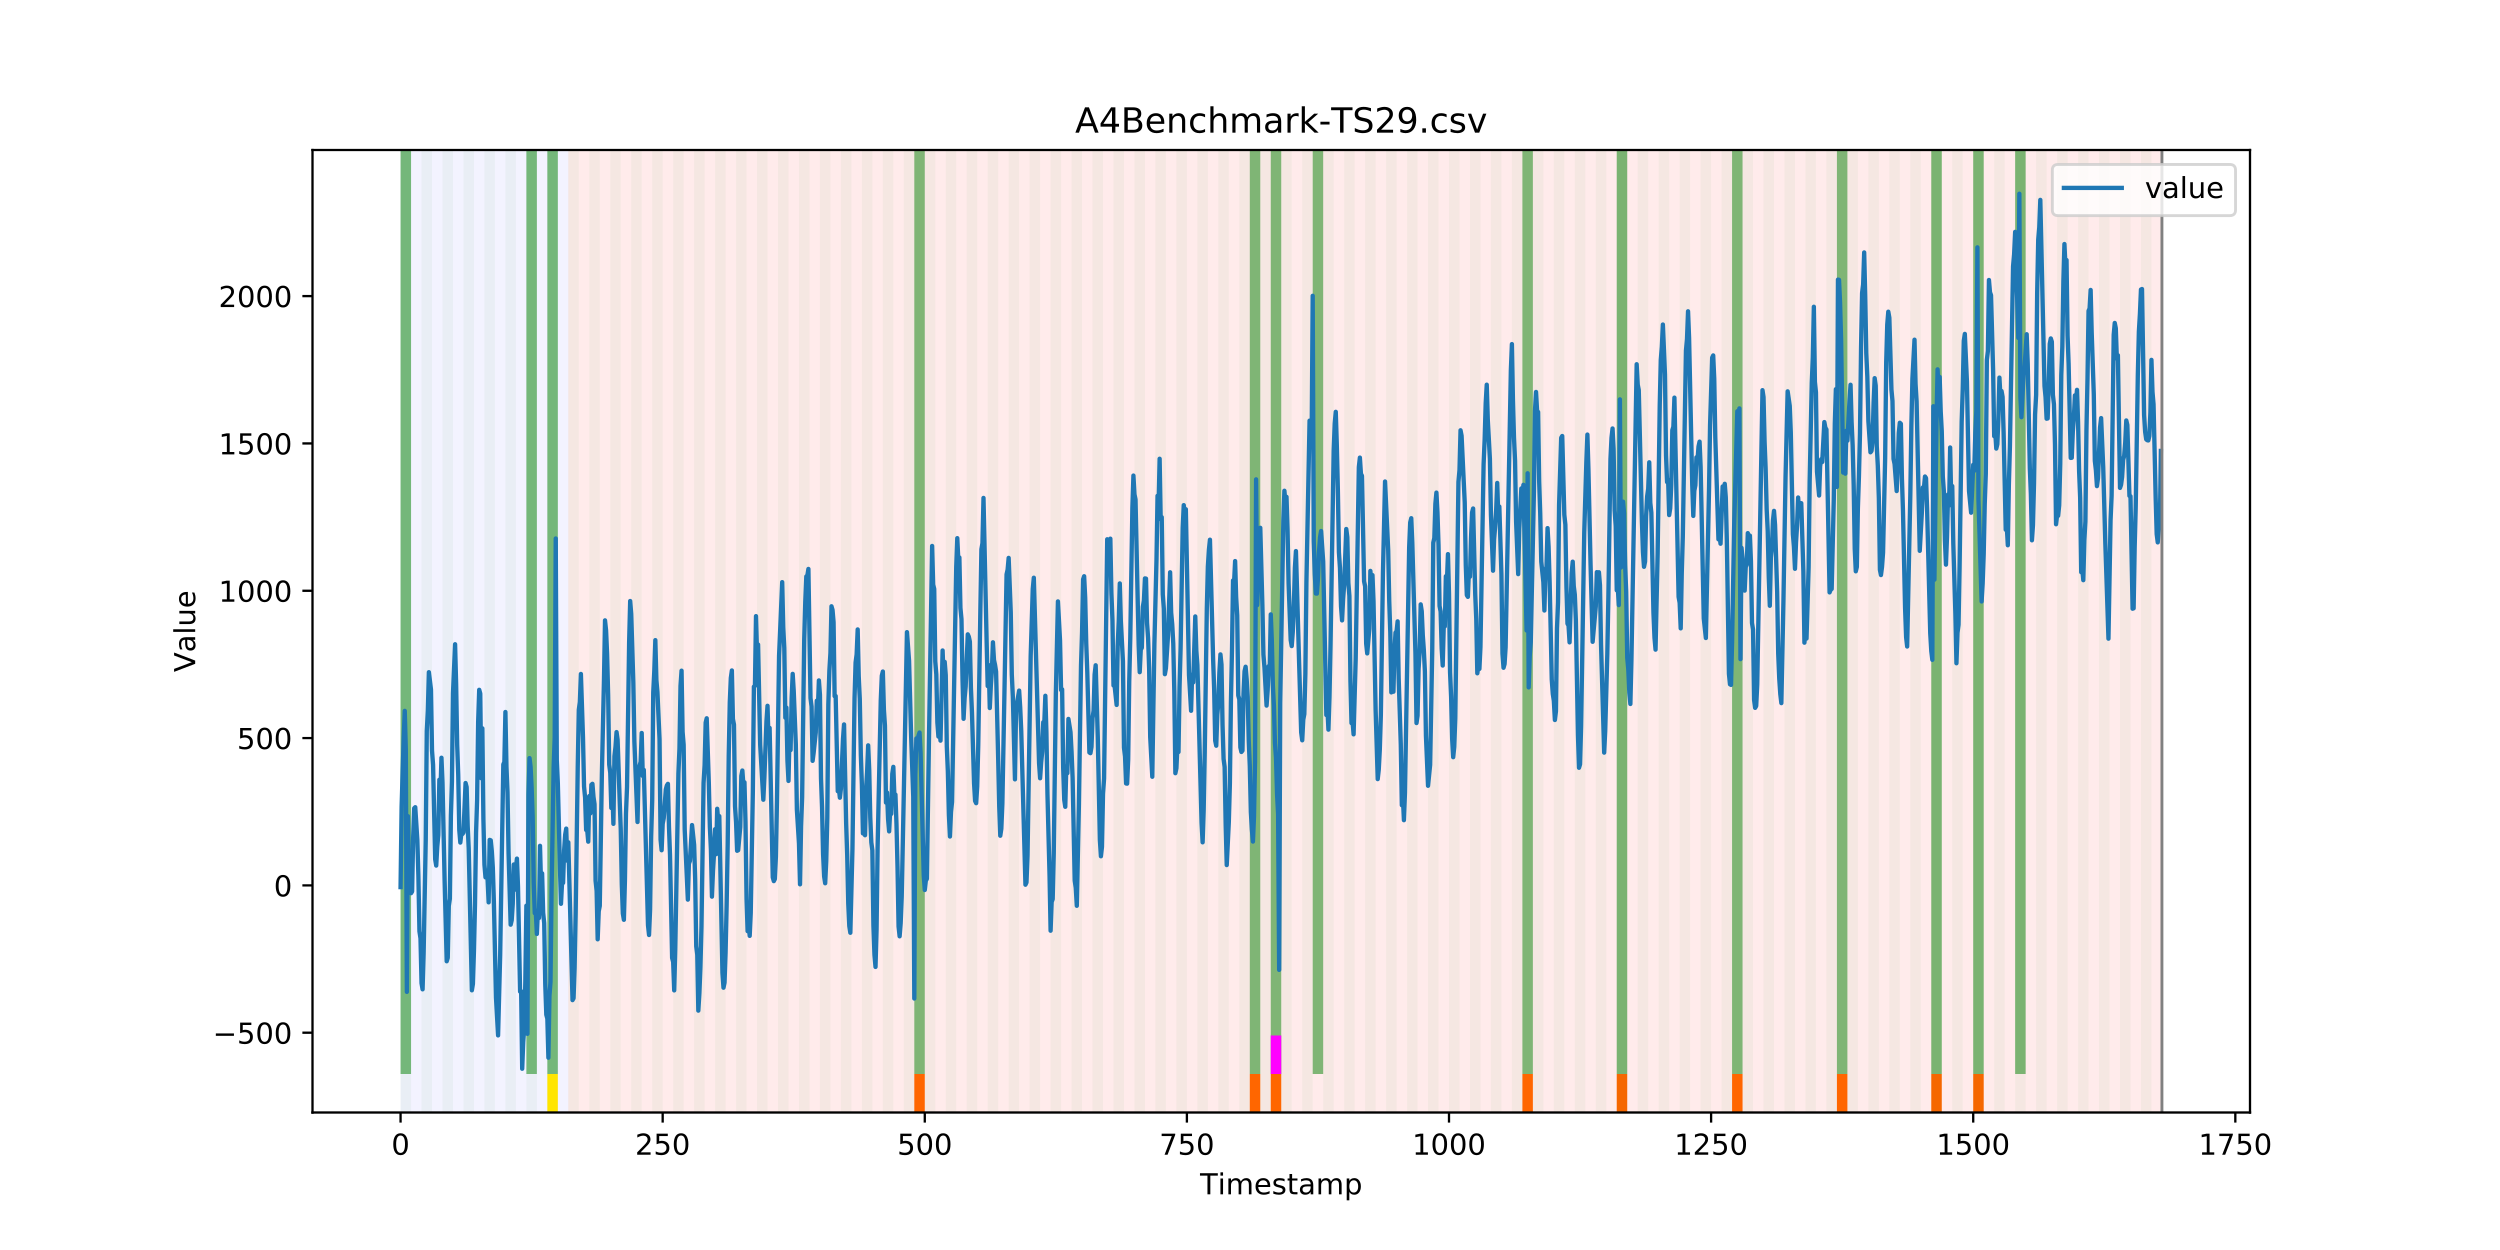 <?xml version="1.0" encoding="utf-8" standalone="no"?>
<!DOCTYPE svg PUBLIC "-//W3C//DTD SVG 1.1//EN"
  "http://www.w3.org/Graphics/SVG/1.1/DTD/svg11.dtd">
<!-- Created with matplotlib (https://matplotlib.org/) -->
<svg height="432pt" version="1.1" viewBox="0 0 864 432" width="864pt" xmlns="http://www.w3.org/2000/svg" xmlns:xlink="http://www.w3.org/1999/xlink">
 <defs>
  <style type="text/css">
*{stroke-linecap:butt;stroke-linejoin:round;}
  </style>
 </defs>
 <g id="figure_1">
  <g id="patch_1">
   <path d="M 0 432 
L 864 432 
L 864 0 
L 0 0 
z
" style="fill:#ffffff;"/>
  </g>
  <g id="axes_1">
   <g id="patch_2">
    <path d="M 108 384.48 
L 777.6 384.48 
L 777.6 51.84 
L 108 51.84 
z
" style="fill:#ffffff;"/>
   </g>
   <g id="patch_3">
    <path clip-path="url(#pb625b793fb)" d="M 138.436 384.48 
L 138.436 51.84 
L 196.41 51.84 
L 196.41 384.48 
z
" style="fill:#0000ff;opacity:0.05;"/>
   </g>
   <g id="patch_4">
    <path clip-path="url(#pb625b793fb)" d="M 196.41 384.48 
L 196.41 51.84 
L 747.164 51.84 
L 747.164 384.48 
z
" style="fill:#ff0000;opacity:0.08;"/>
   </g>
   <g id="patch_5">
    <path clip-path="url(#pb625b793fb)" d="M 138.436 384.48 
L 138.436 51.84 
L 142.06 51.84 
L 142.06 384.48 
z
" style="fill:#008000;opacity:0.04;"/>
   </g>
   <g id="patch_6">
    <path clip-path="url(#pb625b793fb)" d="M 138.436 371.174 
L 138.436 51.84 
L 142.06 51.84 
L 142.06 371.174 
z
" style="fill:#008000;opacity:0.5;"/>
   </g>
   <g id="patch_7">
    <path clip-path="url(#pb625b793fb)" d="M 145.683 384.48 
L 145.683 51.84 
L 149.306 51.84 
L 149.306 384.48 
z
" style="fill:#008000;opacity:0.04;"/>
   </g>
   <g id="patch_8">
    <path clip-path="url(#pb625b793fb)" d="M 152.93 384.48 
L 152.93 51.84 
L 156.553 51.84 
L 156.553 384.48 
z
" style="fill:#008000;opacity:0.04;"/>
   </g>
   <g id="patch_9">
    <path clip-path="url(#pb625b793fb)" d="M 160.177 384.48 
L 160.177 51.84 
L 163.8 51.84 
L 163.8 384.48 
z
" style="fill:#008000;opacity:0.04;"/>
   </g>
   <g id="patch_10">
    <path clip-path="url(#pb625b793fb)" d="M 167.423 384.48 
L 167.423 51.84 
L 171.047 51.84 
L 171.047 384.48 
z
" style="fill:#008000;opacity:0.04;"/>
   </g>
   <g id="patch_11">
    <path clip-path="url(#pb625b793fb)" d="M 174.67 384.48 
L 174.67 51.84 
L 178.294 51.84 
L 178.294 384.48 
z
" style="fill:#008000;opacity:0.04;"/>
   </g>
   <g id="patch_12">
    <path clip-path="url(#pb625b793fb)" d="M 181.917 384.48 
L 181.917 51.84 
L 185.54 51.84 
L 185.54 384.48 
z
" style="fill:#008000;opacity:0.04;"/>
   </g>
   <g id="patch_13">
    <path clip-path="url(#pb625b793fb)" d="M 181.917 371.174 
L 181.917 51.84 
L 185.54 51.84 
L 185.54 371.174 
z
" style="fill:#008000;opacity:0.5;"/>
   </g>
   <g id="patch_14">
    <path clip-path="url(#pb625b793fb)" d="M 189.164 384.48 
L 189.164 51.84 
L 192.787 51.84 
L 192.787 384.48 
z
" style="fill:#008000;opacity:0.04;"/>
   </g>
   <g id="patch_15">
    <path clip-path="url(#pb625b793fb)" d="M 189.164 371.174 
L 189.164 51.84 
L 192.787 51.84 
L 192.787 371.174 
z
" style="fill:#008000;opacity:0.5;"/>
   </g>
   <g id="patch_16">
    <path clip-path="url(#pb625b793fb)" d="M 189.164 384.48 
L 189.164 371.174 
L 192.787 371.174 
L 192.787 384.48 
z
" style="fill:#ffe500;"/>
   </g>
   <g id="patch_17">
    <path clip-path="url(#pb625b793fb)" d="M 196.41 384.48 
L 196.41 51.84 
L 200.034 51.84 
L 200.034 384.48 
z
" style="fill:#008000;opacity:0.04;"/>
   </g>
   <g id="patch_18">
    <path clip-path="url(#pb625b793fb)" d="M 203.657 384.48 
L 203.657 51.84 
L 207.281 51.84 
L 207.281 384.48 
z
" style="fill:#008000;opacity:0.04;"/>
   </g>
   <g id="patch_19">
    <path clip-path="url(#pb625b793fb)" d="M 210.904 384.48 
L 210.904 51.84 
L 214.527 51.84 
L 214.527 384.48 
z
" style="fill:#008000;opacity:0.04;"/>
   </g>
   <g id="patch_20">
    <path clip-path="url(#pb625b793fb)" d="M 218.151 384.48 
L 218.151 51.84 
L 221.774 51.84 
L 221.774 384.48 
z
" style="fill:#008000;opacity:0.04;"/>
   </g>
   <g id="patch_21">
    <path clip-path="url(#pb625b793fb)" d="M 225.397 384.48 
L 225.397 51.84 
L 229.021 51.84 
L 229.021 384.48 
z
" style="fill:#008000;opacity:0.04;"/>
   </g>
   <g id="patch_22">
    <path clip-path="url(#pb625b793fb)" d="M 232.644 384.48 
L 232.644 51.84 
L 236.268 51.84 
L 236.268 384.48 
z
" style="fill:#008000;opacity:0.04;"/>
   </g>
   <g id="patch_23">
    <path clip-path="url(#pb625b793fb)" d="M 239.891 384.48 
L 239.891 51.84 
L 243.514 51.84 
L 243.514 384.48 
z
" style="fill:#008000;opacity:0.04;"/>
   </g>
   <g id="patch_24">
    <path clip-path="url(#pb625b793fb)" d="M 247.138 384.48 
L 247.138 51.84 
L 250.761 51.84 
L 250.761 384.48 
z
" style="fill:#008000;opacity:0.04;"/>
   </g>
   <g id="patch_25">
    <path clip-path="url(#pb625b793fb)" d="M 254.384 384.48 
L 254.384 51.84 
L 258.008 51.84 
L 258.008 384.48 
z
" style="fill:#008000;opacity:0.04;"/>
   </g>
   <g id="patch_26">
    <path clip-path="url(#pb625b793fb)" d="M 315.982 384.48 
L 315.982 371.174 
L 319.605 371.174 
L 319.605 384.48 
z
" style="fill:#ff6600;"/>
   </g>
   <g id="patch_27">
    <path clip-path="url(#pb625b793fb)" d="M 261.631 384.48 
L 261.631 51.84 
L 265.255 51.84 
L 265.255 384.48 
z
" style="fill:#008000;opacity:0.04;"/>
   </g>
   <g id="patch_28">
    <path clip-path="url(#pb625b793fb)" d="M 268.878 384.48 
L 268.878 51.84 
L 272.501 51.84 
L 272.501 384.48 
z
" style="fill:#008000;opacity:0.04;"/>
   </g>
   <g id="patch_29">
    <path clip-path="url(#pb625b793fb)" d="M 276.125 384.48 
L 276.125 51.84 
L 279.748 51.84 
L 279.748 384.48 
z
" style="fill:#008000;opacity:0.04;"/>
   </g>
   <g id="patch_30">
    <path clip-path="url(#pb625b793fb)" d="M 283.371 384.48 
L 283.371 51.84 
L 286.995 51.84 
L 286.995 384.48 
z
" style="fill:#008000;opacity:0.04;"/>
   </g>
   <g id="patch_31">
    <path clip-path="url(#pb625b793fb)" d="M 290.618 384.48 
L 290.618 51.84 
L 294.242 51.84 
L 294.242 384.48 
z
" style="fill:#008000;opacity:0.04;"/>
   </g>
   <g id="patch_32">
    <path clip-path="url(#pb625b793fb)" d="M 297.865 384.48 
L 297.865 51.84 
L 301.488 51.84 
L 301.488 384.48 
z
" style="fill:#008000;opacity:0.04;"/>
   </g>
   <g id="patch_33">
    <path clip-path="url(#pb625b793fb)" d="M 305.112 384.48 
L 305.112 51.84 
L 308.735 51.84 
L 308.735 384.48 
z
" style="fill:#008000;opacity:0.04;"/>
   </g>
   <g id="patch_34">
    <path clip-path="url(#pb625b793fb)" d="M 312.358 384.48 
L 312.358 51.84 
L 315.982 51.84 
L 315.982 384.48 
z
" style="fill:#008000;opacity:0.04;"/>
   </g>
   <g id="patch_35">
    <path clip-path="url(#pb625b793fb)" d="M 315.982 371.174 
L 315.982 51.84 
L 319.605 51.84 
L 319.605 371.174 
z
" style="fill:#008000;opacity:0.5;"/>
   </g>
   <g id="patch_36">
    <path clip-path="url(#pb625b793fb)" d="M 319.605 384.48 
L 319.605 51.84 
L 323.229 51.84 
L 323.229 384.48 
z
" style="fill:#008000;opacity:0.04;"/>
   </g>
   <g id="patch_37">
    <path clip-path="url(#pb625b793fb)" d="M 326.852 384.48 
L 326.852 51.84 
L 330.475 51.84 
L 330.475 384.48 
z
" style="fill:#008000;opacity:0.04;"/>
   </g>
   <g id="patch_38">
    <path clip-path="url(#pb625b793fb)" d="M 334.099 384.48 
L 334.099 51.84 
L 337.722 51.84 
L 337.722 384.48 
z
" style="fill:#008000;opacity:0.04;"/>
   </g>
   <g id="patch_39">
    <path clip-path="url(#pb625b793fb)" d="M 341.345 384.48 
L 341.345 51.84 
L 344.969 51.84 
L 344.969 384.48 
z
" style="fill:#008000;opacity:0.04;"/>
   </g>
   <g id="patch_40">
    <path clip-path="url(#pb625b793fb)" d="M 348.592 384.48 
L 348.592 51.84 
L 352.216 51.84 
L 352.216 384.48 
z
" style="fill:#008000;opacity:0.04;"/>
   </g>
   <g id="patch_41">
    <path clip-path="url(#pb625b793fb)" d="M 355.839 384.48 
L 355.839 51.84 
L 359.462 51.84 
L 359.462 384.48 
z
" style="fill:#008000;opacity:0.04;"/>
   </g>
   <g id="patch_42">
    <path clip-path="url(#pb625b793fb)" d="M 363.086 384.48 
L 363.086 51.84 
L 366.709 51.84 
L 366.709 384.48 
z
" style="fill:#008000;opacity:0.04;"/>
   </g>
   <g id="patch_43">
    <path clip-path="url(#pb625b793fb)" d="M 370.332 384.48 
L 370.332 51.84 
L 373.956 51.84 
L 373.956 384.48 
z
" style="fill:#008000;opacity:0.04;"/>
   </g>
   <g id="patch_44">
    <path clip-path="url(#pb625b793fb)" d="M 431.93 384.48 
L 431.93 371.174 
L 435.553 371.174 
L 435.553 384.48 
z
" style="fill:#ff6600;"/>
   </g>
   <g id="patch_45">
    <path clip-path="url(#pb625b793fb)" d="M 377.579 384.48 
L 377.579 51.84 
L 381.203 51.84 
L 381.203 384.48 
z
" style="fill:#008000;opacity:0.04;"/>
   </g>
   <g id="patch_46">
    <path clip-path="url(#pb625b793fb)" d="M 439.177 384.48 
L 439.177 371.174 
L 442.8 371.174 
L 442.8 384.48 
z
" style="fill:#ff6600;"/>
   </g>
   <g id="patch_47">
    <path clip-path="url(#pb625b793fb)" d="M 384.826 384.48 
L 384.826 51.84 
L 388.449 51.84 
L 388.449 384.48 
z
" style="fill:#008000;opacity:0.04;"/>
   </g>
   <g id="patch_48">
    <path clip-path="url(#pb625b793fb)" d="M 392.073 384.48 
L 392.073 51.84 
L 395.696 51.84 
L 395.696 384.48 
z
" style="fill:#008000;opacity:0.04;"/>
   </g>
   <g id="patch_49">
    <path clip-path="url(#pb625b793fb)" d="M 399.319 384.48 
L 399.319 51.84 
L 402.943 51.84 
L 402.943 384.48 
z
" style="fill:#008000;opacity:0.04;"/>
   </g>
   <g id="patch_50">
    <path clip-path="url(#pb625b793fb)" d="M 406.566 384.48 
L 406.566 51.84 
L 410.19 51.84 
L 410.19 384.48 
z
" style="fill:#008000;opacity:0.04;"/>
   </g>
   <g id="patch_51">
    <path clip-path="url(#pb625b793fb)" d="M 413.813 384.48 
L 413.813 51.84 
L 417.436 51.84 
L 417.436 384.48 
z
" style="fill:#008000;opacity:0.04;"/>
   </g>
   <g id="patch_52">
    <path clip-path="url(#pb625b793fb)" d="M 421.06 384.48 
L 421.06 51.84 
L 424.683 51.84 
L 424.683 384.48 
z
" style="fill:#008000;opacity:0.04;"/>
   </g>
   <g id="patch_53">
    <path clip-path="url(#pb625b793fb)" d="M 428.306 384.48 
L 428.306 51.84 
L 431.93 51.84 
L 431.93 384.48 
z
" style="fill:#008000;opacity:0.04;"/>
   </g>
   <g id="patch_54">
    <path clip-path="url(#pb625b793fb)" d="M 431.93 371.174 
L 431.93 51.84 
L 435.553 51.84 
L 435.553 371.174 
z
" style="fill:#008000;opacity:0.5;"/>
   </g>
   <g id="patch_55">
    <path clip-path="url(#pb625b793fb)" d="M 435.553 384.48 
L 435.553 51.84 
L 439.177 51.84 
L 439.177 384.48 
z
" style="fill:#008000;opacity:0.04;"/>
   </g>
   <g id="patch_56">
    <path clip-path="url(#pb625b793fb)" d="M 439.177 371.174 
L 439.177 51.84 
L 442.8 51.84 
L 442.8 371.174 
z
" style="fill:#008000;opacity:0.5;"/>
   </g>
   <g id="patch_57">
    <path clip-path="url(#pb625b793fb)" d="M 439.177 371.174 
L 439.177 357.869 
L 442.8 357.869 
L 442.8 371.174 
z
" style="fill:#ff00ff;"/>
   </g>
   <g id="patch_58">
    <path clip-path="url(#pb625b793fb)" d="M 442.8 384.48 
L 442.8 51.84 
L 446.423 51.84 
L 446.423 384.48 
z
" style="fill:#008000;opacity:0.04;"/>
   </g>
   <g id="patch_59">
    <path clip-path="url(#pb625b793fb)" d="M 450.047 384.48 
L 450.047 51.84 
L 453.67 51.84 
L 453.67 384.48 
z
" style="fill:#008000;opacity:0.04;"/>
   </g>
   <g id="patch_60">
    <path clip-path="url(#pb625b793fb)" d="M 453.67 371.174 
L 453.67 51.84 
L 457.294 51.84 
L 457.294 371.174 
z
" style="fill:#008000;opacity:0.5;"/>
   </g>
   <g id="patch_61">
    <path clip-path="url(#pb625b793fb)" d="M 457.294 384.48 
L 457.294 51.84 
L 460.917 51.84 
L 460.917 384.48 
z
" style="fill:#008000;opacity:0.04;"/>
   </g>
   <g id="patch_62">
    <path clip-path="url(#pb625b793fb)" d="M 464.54 384.48 
L 464.54 51.84 
L 468.164 51.84 
L 468.164 384.48 
z
" style="fill:#008000;opacity:0.04;"/>
   </g>
   <g id="patch_63">
    <path clip-path="url(#pb625b793fb)" d="M 526.138 384.48 
L 526.138 371.174 
L 529.761 371.174 
L 529.761 384.48 
z
" style="fill:#ff6600;"/>
   </g>
   <g id="patch_64">
    <path clip-path="url(#pb625b793fb)" d="M 471.787 384.48 
L 471.787 51.84 
L 475.41 51.84 
L 475.41 384.48 
z
" style="fill:#008000;opacity:0.04;"/>
   </g>
   <g id="patch_65">
    <path clip-path="url(#pb625b793fb)" d="M 479.034 384.48 
L 479.034 51.84 
L 482.657 51.84 
L 482.657 384.48 
z
" style="fill:#008000;opacity:0.04;"/>
   </g>
   <g id="patch_66">
    <path clip-path="url(#pb625b793fb)" d="M 486.281 384.48 
L 486.281 51.84 
L 489.904 51.84 
L 489.904 384.48 
z
" style="fill:#008000;opacity:0.04;"/>
   </g>
   <g id="patch_67">
    <path clip-path="url(#pb625b793fb)" d="M 493.527 384.48 
L 493.527 51.84 
L 497.151 51.84 
L 497.151 384.48 
z
" style="fill:#008000;opacity:0.04;"/>
   </g>
   <g id="patch_68">
    <path clip-path="url(#pb625b793fb)" d="M 500.774 384.48 
L 500.774 51.84 
L 504.397 51.84 
L 504.397 384.48 
z
" style="fill:#008000;opacity:0.04;"/>
   </g>
   <g id="patch_69">
    <path clip-path="url(#pb625b793fb)" d="M 558.748 384.48 
L 558.748 371.174 
L 562.371 371.174 
L 562.371 384.48 
z
" style="fill:#ff6600;"/>
   </g>
   <g id="patch_70">
    <path clip-path="url(#pb625b793fb)" d="M 508.021 384.48 
L 508.021 51.84 
L 511.644 51.84 
L 511.644 384.48 
z
" style="fill:#008000;opacity:0.04;"/>
   </g>
   <g id="patch_71">
    <path clip-path="url(#pb625b793fb)" d="M 515.268 384.48 
L 515.268 51.84 
L 518.891 51.84 
L 518.891 384.48 
z
" style="fill:#008000;opacity:0.04;"/>
   </g>
   <g id="patch_72">
    <path clip-path="url(#pb625b793fb)" d="M 522.514 384.48 
L 522.514 51.84 
L 526.138 51.84 
L 526.138 384.48 
z
" style="fill:#008000;opacity:0.04;"/>
   </g>
   <g id="patch_73">
    <path clip-path="url(#pb625b793fb)" d="M 526.138 371.174 
L 526.138 51.84 
L 529.761 51.84 
L 529.761 371.174 
z
" style="fill:#008000;opacity:0.5;"/>
   </g>
   <g id="patch_74">
    <path clip-path="url(#pb625b793fb)" d="M 529.761 384.48 
L 529.761 51.84 
L 533.384 51.84 
L 533.384 384.48 
z
" style="fill:#008000;opacity:0.04;"/>
   </g>
   <g id="patch_75">
    <path clip-path="url(#pb625b793fb)" d="M 537.008 384.48 
L 537.008 51.84 
L 540.631 51.84 
L 540.631 384.48 
z
" style="fill:#008000;opacity:0.04;"/>
   </g>
   <g id="patch_76">
    <path clip-path="url(#pb625b793fb)" d="M 598.605 384.48 
L 598.605 371.174 
L 602.229 371.174 
L 602.229 384.48 
z
" style="fill:#ff6600;"/>
   </g>
   <g id="patch_77">
    <path clip-path="url(#pb625b793fb)" d="M 544.255 384.48 
L 544.255 51.84 
L 547.878 51.84 
L 547.878 384.48 
z
" style="fill:#008000;opacity:0.04;"/>
   </g>
   <g id="patch_78">
    <path clip-path="url(#pb625b793fb)" d="M 551.501 384.48 
L 551.501 51.84 
L 555.125 51.84 
L 555.125 384.48 
z
" style="fill:#008000;opacity:0.04;"/>
   </g>
   <g id="patch_79">
    <path clip-path="url(#pb625b793fb)" d="M 558.748 384.48 
L 558.748 51.84 
L 562.371 51.84 
L 562.371 384.48 
z
" style="fill:#008000;opacity:0.04;"/>
   </g>
   <g id="patch_80">
    <path clip-path="url(#pb625b793fb)" d="M 558.748 371.174 
L 558.748 51.84 
L 562.371 51.84 
L 562.371 371.174 
z
" style="fill:#008000;opacity:0.5;"/>
   </g>
   <g id="patch_81">
    <path clip-path="url(#pb625b793fb)" d="M 565.995 384.48 
L 565.995 51.84 
L 569.618 51.84 
L 569.618 384.48 
z
" style="fill:#008000;opacity:0.04;"/>
   </g>
   <g id="patch_82">
    <path clip-path="url(#pb625b793fb)" d="M 573.242 384.48 
L 573.242 51.84 
L 576.865 51.84 
L 576.865 384.48 
z
" style="fill:#008000;opacity:0.04;"/>
   </g>
   <g id="patch_83">
    <path clip-path="url(#pb625b793fb)" d="M 634.839 384.48 
L 634.839 371.174 
L 638.462 371.174 
L 638.462 384.48 
z
" style="fill:#ff6600;"/>
   </g>
   <g id="patch_84">
    <path clip-path="url(#pb625b793fb)" d="M 580.488 384.48 
L 580.488 51.84 
L 584.112 51.84 
L 584.112 384.48 
z
" style="fill:#008000;opacity:0.04;"/>
   </g>
   <g id="patch_85">
    <path clip-path="url(#pb625b793fb)" d="M 587.735 384.48 
L 587.735 51.84 
L 591.358 51.84 
L 591.358 384.48 
z
" style="fill:#008000;opacity:0.04;"/>
   </g>
   <g id="patch_86">
    <path clip-path="url(#pb625b793fb)" d="M 594.982 384.48 
L 594.982 51.84 
L 598.605 51.84 
L 598.605 384.48 
z
" style="fill:#008000;opacity:0.04;"/>
   </g>
   <g id="patch_87">
    <path clip-path="url(#pb625b793fb)" d="M 598.605 371.174 
L 598.605 51.84 
L 602.229 51.84 
L 602.229 371.174 
z
" style="fill:#008000;opacity:0.5;"/>
   </g>
   <g id="patch_88">
    <path clip-path="url(#pb625b793fb)" d="M 602.229 384.48 
L 602.229 51.84 
L 605.852 51.84 
L 605.852 384.48 
z
" style="fill:#008000;opacity:0.04;"/>
   </g>
   <g id="patch_89">
    <path clip-path="url(#pb625b793fb)" d="M 609.475 384.48 
L 609.475 51.84 
L 613.099 51.84 
L 613.099 384.48 
z
" style="fill:#008000;opacity:0.04;"/>
   </g>
   <g id="patch_90">
    <path clip-path="url(#pb625b793fb)" d="M 667.449 384.48 
L 667.449 371.174 
L 671.073 371.174 
L 671.073 384.48 
z
" style="fill:#ff6600;"/>
   </g>
   <g id="patch_91">
    <path clip-path="url(#pb625b793fb)" d="M 616.722 384.48 
L 616.722 51.84 
L 620.345 51.84 
L 620.345 384.48 
z
" style="fill:#008000;opacity:0.04;"/>
   </g>
   <g id="patch_92">
    <path clip-path="url(#pb625b793fb)" d="M 623.969 384.48 
L 623.969 51.84 
L 627.592 51.84 
L 627.592 384.48 
z
" style="fill:#008000;opacity:0.04;"/>
   </g>
   <g id="patch_93">
    <path clip-path="url(#pb625b793fb)" d="M 681.943 384.48 
L 681.943 371.174 
L 685.566 371.174 
L 685.566 384.48 
z
" style="fill:#ff6600;"/>
   </g>
   <g id="patch_94">
    <path clip-path="url(#pb625b793fb)" d="M 631.216 384.48 
L 631.216 51.84 
L 634.839 51.84 
L 634.839 384.48 
z
" style="fill:#008000;opacity:0.04;"/>
   </g>
   <g id="patch_95">
    <path clip-path="url(#pb625b793fb)" d="M 634.839 371.174 
L 634.839 51.84 
L 638.462 51.84 
L 638.462 371.174 
z
" style="fill:#008000;opacity:0.5;"/>
   </g>
   <g id="patch_96">
    <path clip-path="url(#pb625b793fb)" d="M 638.462 384.48 
L 638.462 51.84 
L 642.086 51.84 
L 642.086 384.48 
z
" style="fill:#008000;opacity:0.04;"/>
   </g>
   <g id="patch_97">
    <path clip-path="url(#pb625b793fb)" d="M 645.709 384.48 
L 645.709 51.84 
L 649.332 51.84 
L 649.332 384.48 
z
" style="fill:#008000;opacity:0.04;"/>
   </g>
   <g id="patch_98">
    <path clip-path="url(#pb625b793fb)" d="M 652.956 384.48 
L 652.956 51.84 
L 656.579 51.84 
L 656.579 384.48 
z
" style="fill:#008000;opacity:0.04;"/>
   </g>
   <g id="patch_99">
    <path clip-path="url(#pb625b793fb)" d="M 660.203 384.48 
L 660.203 51.84 
L 663.826 51.84 
L 663.826 384.48 
z
" style="fill:#008000;opacity:0.04;"/>
   </g>
   <g id="patch_100">
    <path clip-path="url(#pb625b793fb)" d="M 667.449 384.48 
L 667.449 51.84 
L 671.073 51.84 
L 671.073 384.48 
z
" style="fill:#008000;opacity:0.04;"/>
   </g>
   <g id="patch_101">
    <path clip-path="url(#pb625b793fb)" d="M 667.449 371.174 
L 667.449 51.84 
L 671.073 51.84 
L 671.073 371.174 
z
" style="fill:#008000;opacity:0.5;"/>
   </g>
   <g id="patch_102">
    <path clip-path="url(#pb625b793fb)" d="M 674.696 384.48 
L 674.696 51.84 
L 678.319 51.84 
L 678.319 384.48 
z
" style="fill:#008000;opacity:0.04;"/>
   </g>
   <g id="patch_103">
    <path clip-path="url(#pb625b793fb)" d="M 681.943 384.48 
L 681.943 51.84 
L 685.566 51.84 
L 685.566 384.48 
z
" style="fill:#008000;opacity:0.04;"/>
   </g>
   <g id="patch_104">
    <path clip-path="url(#pb625b793fb)" d="M 681.943 371.174 
L 681.943 51.84 
L 685.566 51.84 
L 685.566 371.174 
z
" style="fill:#008000;opacity:0.5;"/>
   </g>
   <g id="patch_105">
    <path clip-path="url(#pb625b793fb)" d="M 689.19 384.48 
L 689.19 51.84 
L 692.813 51.84 
L 692.813 384.48 
z
" style="fill:#008000;opacity:0.04;"/>
   </g>
   <g id="patch_106">
    <path clip-path="url(#pb625b793fb)" d="M 696.436 384.48 
L 696.436 51.84 
L 700.06 51.84 
L 700.06 384.48 
z
" style="fill:#008000;opacity:0.04;"/>
   </g>
   <g id="patch_107">
    <path clip-path="url(#pb625b793fb)" d="M 696.436 371.174 
L 696.436 51.84 
L 700.06 51.84 
L 700.06 371.174 
z
" style="fill:#008000;opacity:0.5;"/>
   </g>
   <g id="patch_108">
    <path clip-path="url(#pb625b793fb)" d="M 703.683 384.48 
L 703.683 51.84 
L 707.306 51.84 
L 707.306 384.48 
z
" style="fill:#008000;opacity:0.04;"/>
   </g>
   <g id="patch_109">
    <path clip-path="url(#pb625b793fb)" d="M 710.93 384.48 
L 710.93 51.84 
L 714.553 51.84 
L 714.553 384.48 
z
" style="fill:#008000;opacity:0.04;"/>
   </g>
   <g id="patch_110">
    <path clip-path="url(#pb625b793fb)" d="M 718.177 384.48 
L 718.177 51.84 
L 721.8 51.84 
L 721.8 384.48 
z
" style="fill:#008000;opacity:0.04;"/>
   </g>
   <g id="patch_111">
    <path clip-path="url(#pb625b793fb)" d="M 725.423 384.48 
L 725.423 51.84 
L 729.047 51.84 
L 729.047 384.48 
z
" style="fill:#008000;opacity:0.04;"/>
   </g>
   <g id="patch_112">
    <path clip-path="url(#pb625b793fb)" d="M 732.67 384.48 
L 732.67 51.84 
L 736.294 51.84 
L 736.294 384.48 
z
" style="fill:#008000;opacity:0.04;"/>
   </g>
   <g id="patch_113">
    <path clip-path="url(#pb625b793fb)" d="M 739.917 384.48 
L 739.917 51.84 
L 743.54 51.84 
L 743.54 384.48 
z
" style="fill:#008000;opacity:0.04;"/>
   </g>
   <g id="matplotlib.axis_1">
    <g id="xtick_1">
     <g id="line2d_1">
      <defs>
       <path d="M 0 0 
L 0 3.5 
" id="mee3bb7655e" style="stroke:#000000;stroke-width:0.8;"/>
      </defs>
      <g>
       <use style="stroke:#000000;stroke-width:0.8;" x="138.436" xlink:href="#mee3bb7655e" y="384.48"/>
      </g>
     </g>
     <g id="text_1">
      <!-- 0 -->
      <defs>
       <path d="M 31.781 66.406 
Q 24.172 66.406 20.328 58.906 
Q 16.5 51.422 16.5 36.375 
Q 16.5 21.391 20.328 13.891 
Q 24.172 6.391 31.781 6.391 
Q 39.453 6.391 43.281 13.891 
Q 47.125 21.391 47.125 36.375 
Q 47.125 51.422 43.281 58.906 
Q 39.453 66.406 31.781 66.406 
z
M 31.781 74.219 
Q 44.047 74.219 50.516 64.516 
Q 56.984 54.828 56.984 36.375 
Q 56.984 17.969 50.516 8.266 
Q 44.047 -1.422 31.781 -1.422 
Q 19.531 -1.422 13.062 8.266 
Q 6.594 17.969 6.594 36.375 
Q 6.594 54.828 13.062 64.516 
Q 19.531 74.219 31.781 74.219 
z
" id="DejaVuSans-48"/>
      </defs>
      <g transform="translate(135.255 399.078)scale(0.1 -0.1)">
       <use xlink:href="#DejaVuSans-48"/>
      </g>
     </g>
    </g>
    <g id="xtick_2">
     <g id="line2d_2">
      <g>
       <use style="stroke:#000000;stroke-width:0.8;" x="229.021" xlink:href="#mee3bb7655e" y="384.48"/>
      </g>
     </g>
     <g id="text_2">
      <!-- 250 -->
      <defs>
       <path d="M 19.188 8.297 
L 53.609 8.297 
L 53.609 0 
L 7.328 0 
L 7.328 8.297 
Q 12.938 14.109 22.625 23.891 
Q 32.328 33.688 34.812 36.531 
Q 39.547 41.844 41.422 45.531 
Q 43.312 49.219 43.312 52.781 
Q 43.312 58.594 39.234 62.25 
Q 35.156 65.922 28.609 65.922 
Q 23.969 65.922 18.812 64.312 
Q 13.672 62.703 7.812 59.422 
L 7.812 69.391 
Q 13.766 71.781 18.938 73 
Q 24.125 74.219 28.422 74.219 
Q 39.75 74.219 46.484 68.547 
Q 53.219 62.891 53.219 53.422 
Q 53.219 48.922 51.531 44.891 
Q 49.859 40.875 45.406 35.406 
Q 44.188 33.984 37.641 27.219 
Q 31.109 20.453 19.188 8.297 
z
" id="DejaVuSans-50"/>
       <path d="M 10.797 72.906 
L 49.516 72.906 
L 49.516 64.594 
L 19.828 64.594 
L 19.828 46.734 
Q 21.969 47.469 24.109 47.828 
Q 26.266 48.188 28.422 48.188 
Q 40.625 48.188 47.75 41.5 
Q 54.891 34.812 54.891 23.391 
Q 54.891 11.625 47.562 5.094 
Q 40.234 -1.422 26.906 -1.422 
Q 22.312 -1.422 17.547 -0.641 
Q 12.797 0.141 7.719 1.703 
L 7.719 11.625 
Q 12.109 9.234 16.797 8.062 
Q 21.484 6.891 26.703 6.891 
Q 35.156 6.891 40.078 11.328 
Q 45.016 15.766 45.016 23.391 
Q 45.016 31 40.078 35.438 
Q 35.156 39.891 26.703 39.891 
Q 22.75 39.891 18.812 39.016 
Q 14.891 38.141 10.797 36.281 
z
" id="DejaVuSans-53"/>
      </defs>
      <g transform="translate(219.477 399.078)scale(0.1 -0.1)">
       <use xlink:href="#DejaVuSans-50"/>
       <use x="63.623" xlink:href="#DejaVuSans-53"/>
       <use x="127.246" xlink:href="#DejaVuSans-48"/>
      </g>
     </g>
    </g>
    <g id="xtick_3">
     <g id="line2d_3">
      <g>
       <use style="stroke:#000000;stroke-width:0.8;" x="319.605" xlink:href="#mee3bb7655e" y="384.48"/>
      </g>
     </g>
     <g id="text_3">
      <!-- 500 -->
      <g transform="translate(310.061 399.078)scale(0.1 -0.1)">
       <use xlink:href="#DejaVuSans-53"/>
       <use x="63.623" xlink:href="#DejaVuSans-48"/>
       <use x="127.246" xlink:href="#DejaVuSans-48"/>
      </g>
     </g>
    </g>
    <g id="xtick_4">
     <g id="line2d_4">
      <g>
       <use style="stroke:#000000;stroke-width:0.8;" x="410.19" xlink:href="#mee3bb7655e" y="384.48"/>
      </g>
     </g>
     <g id="text_4">
      <!-- 750 -->
      <defs>
       <path d="M 8.203 72.906 
L 55.078 72.906 
L 55.078 68.703 
L 28.609 0 
L 18.312 0 
L 43.219 64.594 
L 8.203 64.594 
z
" id="DejaVuSans-55"/>
      </defs>
      <g transform="translate(400.646 399.078)scale(0.1 -0.1)">
       <use xlink:href="#DejaVuSans-55"/>
       <use x="63.623" xlink:href="#DejaVuSans-53"/>
       <use x="127.246" xlink:href="#DejaVuSans-48"/>
      </g>
     </g>
    </g>
    <g id="xtick_5">
     <g id="line2d_5">
      <g>
       <use style="stroke:#000000;stroke-width:0.8;" x="500.774" xlink:href="#mee3bb7655e" y="384.48"/>
      </g>
     </g>
     <g id="text_5">
      <!-- 1000 -->
      <defs>
       <path d="M 12.406 8.297 
L 28.516 8.297 
L 28.516 63.922 
L 10.984 60.406 
L 10.984 69.391 
L 28.422 72.906 
L 38.281 72.906 
L 38.281 8.297 
L 54.391 8.297 
L 54.391 0 
L 12.406 0 
z
" id="DejaVuSans-49"/>
      </defs>
      <g transform="translate(488.049 399.078)scale(0.1 -0.1)">
       <use xlink:href="#DejaVuSans-49"/>
       <use x="63.623" xlink:href="#DejaVuSans-48"/>
       <use x="127.246" xlink:href="#DejaVuSans-48"/>
       <use x="190.869" xlink:href="#DejaVuSans-48"/>
      </g>
     </g>
    </g>
    <g id="xtick_6">
     <g id="line2d_6">
      <g>
       <use style="stroke:#000000;stroke-width:0.8;" x="591.358" xlink:href="#mee3bb7655e" y="384.48"/>
      </g>
     </g>
     <g id="text_6">
      <!-- 1250 -->
      <g transform="translate(578.633 399.078)scale(0.1 -0.1)">
       <use xlink:href="#DejaVuSans-49"/>
       <use x="63.623" xlink:href="#DejaVuSans-50"/>
       <use x="127.246" xlink:href="#DejaVuSans-53"/>
       <use x="190.869" xlink:href="#DejaVuSans-48"/>
      </g>
     </g>
    </g>
    <g id="xtick_7">
     <g id="line2d_7">
      <g>
       <use style="stroke:#000000;stroke-width:0.8;" x="681.943" xlink:href="#mee3bb7655e" y="384.48"/>
      </g>
     </g>
     <g id="text_7">
      <!-- 1500 -->
      <g transform="translate(669.218 399.078)scale(0.1 -0.1)">
       <use xlink:href="#DejaVuSans-49"/>
       <use x="63.623" xlink:href="#DejaVuSans-53"/>
       <use x="127.246" xlink:href="#DejaVuSans-48"/>
       <use x="190.869" xlink:href="#DejaVuSans-48"/>
      </g>
     </g>
    </g>
    <g id="xtick_8">
     <g id="line2d_8">
      <g>
       <use style="stroke:#000000;stroke-width:0.8;" x="772.527" xlink:href="#mee3bb7655e" y="384.48"/>
      </g>
     </g>
     <g id="text_8">
      <!-- 1750 -->
      <g transform="translate(759.802 399.078)scale(0.1 -0.1)">
       <use xlink:href="#DejaVuSans-49"/>
       <use x="63.623" xlink:href="#DejaVuSans-55"/>
       <use x="127.246" xlink:href="#DejaVuSans-53"/>
       <use x="190.869" xlink:href="#DejaVuSans-48"/>
      </g>
     </g>
    </g>
    <g id="text_9">
     <!-- Timestamp -->
     <defs>
      <path d="M -0.297 72.906 
L 61.375 72.906 
L 61.375 64.594 
L 35.5 64.594 
L 35.5 0 
L 25.594 0 
L 25.594 64.594 
L -0.297 64.594 
z
" id="DejaVuSans-84"/>
      <path d="M 9.422 54.688 
L 18.406 54.688 
L 18.406 0 
L 9.422 0 
z
M 9.422 75.984 
L 18.406 75.984 
L 18.406 64.594 
L 9.422 64.594 
z
" id="DejaVuSans-105"/>
      <path d="M 52 44.188 
Q 55.375 50.25 60.062 53.125 
Q 64.75 56 71.094 56 
Q 79.641 56 84.281 50.016 
Q 88.922 44.047 88.922 33.016 
L 88.922 0 
L 79.891 0 
L 79.891 32.719 
Q 79.891 40.578 77.094 44.375 
Q 74.312 48.188 68.609 48.188 
Q 61.625 48.188 57.562 43.547 
Q 53.516 38.922 53.516 30.906 
L 53.516 0 
L 44.484 0 
L 44.484 32.719 
Q 44.484 40.625 41.703 44.406 
Q 38.922 48.188 33.109 48.188 
Q 26.219 48.188 22.156 43.531 
Q 18.109 38.875 18.109 30.906 
L 18.109 0 
L 9.078 0 
L 9.078 54.688 
L 18.109 54.688 
L 18.109 46.188 
Q 21.188 51.219 25.484 53.609 
Q 29.781 56 35.688 56 
Q 41.656 56 45.828 52.969 
Q 50 49.953 52 44.188 
z
" id="DejaVuSans-109"/>
      <path d="M 56.203 29.594 
L 56.203 25.203 
L 14.891 25.203 
Q 15.484 15.922 20.484 11.062 
Q 25.484 6.203 34.422 6.203 
Q 39.594 6.203 44.453 7.469 
Q 49.312 8.734 54.109 11.281 
L 54.109 2.781 
Q 49.266 0.734 44.188 -0.344 
Q 39.109 -1.422 33.891 -1.422 
Q 20.797 -1.422 13.156 6.188 
Q 5.516 13.812 5.516 26.812 
Q 5.516 40.234 12.766 48.109 
Q 20.016 56 32.328 56 
Q 43.359 56 49.781 48.891 
Q 56.203 41.797 56.203 29.594 
z
M 47.219 32.234 
Q 47.125 39.594 43.094 43.984 
Q 39.062 48.391 32.422 48.391 
Q 24.906 48.391 20.391 44.141 
Q 15.875 39.891 15.188 32.172 
z
" id="DejaVuSans-101"/>
      <path d="M 44.281 53.078 
L 44.281 44.578 
Q 40.484 46.531 36.375 47.5 
Q 32.281 48.484 27.875 48.484 
Q 21.188 48.484 17.844 46.438 
Q 14.5 44.391 14.5 40.281 
Q 14.5 37.156 16.891 35.375 
Q 19.281 33.594 26.516 31.984 
L 29.594 31.297 
Q 39.156 29.25 43.188 25.516 
Q 47.219 21.781 47.219 15.094 
Q 47.219 7.469 41.188 3.016 
Q 35.156 -1.422 24.609 -1.422 
Q 20.219 -1.422 15.453 -0.562 
Q 10.688 0.297 5.422 2 
L 5.422 11.281 
Q 10.406 8.688 15.234 7.391 
Q 20.062 6.109 24.812 6.109 
Q 31.156 6.109 34.562 8.281 
Q 37.984 10.453 37.984 14.406 
Q 37.984 18.062 35.516 20.016 
Q 33.062 21.969 24.703 23.781 
L 21.578 24.516 
Q 13.234 26.266 9.516 29.906 
Q 5.812 33.547 5.812 39.891 
Q 5.812 47.609 11.281 51.797 
Q 16.75 56 26.812 56 
Q 31.781 56 36.172 55.266 
Q 40.578 54.547 44.281 53.078 
z
" id="DejaVuSans-115"/>
      <path d="M 18.312 70.219 
L 18.312 54.688 
L 36.812 54.688 
L 36.812 47.703 
L 18.312 47.703 
L 18.312 18.016 
Q 18.312 11.328 20.141 9.422 
Q 21.969 7.516 27.594 7.516 
L 36.812 7.516 
L 36.812 0 
L 27.594 0 
Q 17.188 0 13.234 3.875 
Q 9.281 7.766 9.281 18.016 
L 9.281 47.703 
L 2.688 47.703 
L 2.688 54.688 
L 9.281 54.688 
L 9.281 70.219 
z
" id="DejaVuSans-116"/>
      <path d="M 34.281 27.484 
Q 23.391 27.484 19.188 25 
Q 14.984 22.516 14.984 16.5 
Q 14.984 11.719 18.141 8.906 
Q 21.297 6.109 26.703 6.109 
Q 34.188 6.109 38.703 11.406 
Q 43.219 16.703 43.219 25.484 
L 43.219 27.484 
z
M 52.203 31.203 
L 52.203 0 
L 43.219 0 
L 43.219 8.297 
Q 40.141 3.328 35.547 0.953 
Q 30.953 -1.422 24.312 -1.422 
Q 15.922 -1.422 10.953 3.297 
Q 6 8.016 6 15.922 
Q 6 25.141 12.172 29.828 
Q 18.359 34.516 30.609 34.516 
L 43.219 34.516 
L 43.219 35.406 
Q 43.219 41.609 39.141 45 
Q 35.062 48.391 27.688 48.391 
Q 23 48.391 18.547 47.266 
Q 14.109 46.141 10.016 43.891 
L 10.016 52.203 
Q 14.938 54.109 19.578 55.047 
Q 24.219 56 28.609 56 
Q 40.484 56 46.344 49.844 
Q 52.203 43.703 52.203 31.203 
z
" id="DejaVuSans-97"/>
      <path d="M 18.109 8.203 
L 18.109 -20.797 
L 9.078 -20.797 
L 9.078 54.688 
L 18.109 54.688 
L 18.109 46.391 
Q 20.953 51.266 25.266 53.625 
Q 29.594 56 35.594 56 
Q 45.562 56 51.781 48.094 
Q 58.016 40.188 58.016 27.297 
Q 58.016 14.406 51.781 6.484 
Q 45.562 -1.422 35.594 -1.422 
Q 29.594 -1.422 25.266 0.953 
Q 20.953 3.328 18.109 8.203 
z
M 48.688 27.297 
Q 48.688 37.203 44.609 42.844 
Q 40.531 48.484 33.406 48.484 
Q 26.266 48.484 22.188 42.844 
Q 18.109 37.203 18.109 27.297 
Q 18.109 17.391 22.188 11.75 
Q 26.266 6.109 33.406 6.109 
Q 40.531 6.109 44.609 11.75 
Q 48.688 17.391 48.688 27.297 
z
" id="DejaVuSans-112"/>
     </defs>
     <g transform="translate(414.739 412.757)scale(0.1 -0.1)">
      <use xlink:href="#DejaVuSans-84"/>
      <use x="61.037" xlink:href="#DejaVuSans-105"/>
      <use x="88.82" xlink:href="#DejaVuSans-109"/>
      <use x="186.232" xlink:href="#DejaVuSans-101"/>
      <use x="247.756" xlink:href="#DejaVuSans-115"/>
      <use x="299.855" xlink:href="#DejaVuSans-116"/>
      <use x="339.064" xlink:href="#DejaVuSans-97"/>
      <use x="400.344" xlink:href="#DejaVuSans-109"/>
      <use x="497.756" xlink:href="#DejaVuSans-112"/>
     </g>
    </g>
   </g>
   <g id="matplotlib.axis_2">
    <g id="ytick_1">
     <g id="line2d_9">
      <defs>
       <path d="M 0 0 
L -3.5 0 
" id="ma0e62ba4b2" style="stroke:#000000;stroke-width:0.8;"/>
      </defs>
      <g>
       <use style="stroke:#000000;stroke-width:0.8;" x="108" xlink:href="#ma0e62ba4b2" y="356.906"/>
      </g>
     </g>
     <g id="text_10">
      <!-- −500 -->
      <defs>
       <path d="M 10.594 35.5 
L 73.188 35.5 
L 73.188 27.203 
L 10.594 27.203 
z
" id="DejaVuSans-8722"/>
      </defs>
      <g transform="translate(73.533 360.705)scale(0.1 -0.1)">
       <use xlink:href="#DejaVuSans-8722"/>
       <use x="83.789" xlink:href="#DejaVuSans-53"/>
       <use x="147.412" xlink:href="#DejaVuSans-48"/>
       <use x="211.035" xlink:href="#DejaVuSans-48"/>
      </g>
     </g>
    </g>
    <g id="ytick_2">
     <g id="line2d_10">
      <g>
       <use style="stroke:#000000;stroke-width:0.8;" x="108" xlink:href="#ma0e62ba4b2" y="305.991"/>
      </g>
     </g>
     <g id="text_11">
      <!-- 0 -->
      <g transform="translate(94.638 309.791)scale(0.1 -0.1)">
       <use xlink:href="#DejaVuSans-48"/>
      </g>
     </g>
    </g>
    <g id="ytick_3">
     <g id="line2d_11">
      <g>
       <use style="stroke:#000000;stroke-width:0.8;" x="108" xlink:href="#ma0e62ba4b2" y="255.077"/>
      </g>
     </g>
     <g id="text_12">
      <!-- 500 -->
      <g transform="translate(81.912 258.876)scale(0.1 -0.1)">
       <use xlink:href="#DejaVuSans-53"/>
       <use x="63.623" xlink:href="#DejaVuSans-48"/>
       <use x="127.246" xlink:href="#DejaVuSans-48"/>
      </g>
     </g>
    </g>
    <g id="ytick_4">
     <g id="line2d_12">
      <g>
       <use style="stroke:#000000;stroke-width:0.8;" x="108" xlink:href="#ma0e62ba4b2" y="204.162"/>
      </g>
     </g>
     <g id="text_13">
      <!-- 1000 -->
      <g transform="translate(75.55 207.961)scale(0.1 -0.1)">
       <use xlink:href="#DejaVuSans-49"/>
       <use x="63.623" xlink:href="#DejaVuSans-48"/>
       <use x="127.246" xlink:href="#DejaVuSans-48"/>
       <use x="190.869" xlink:href="#DejaVuSans-48"/>
      </g>
     </g>
    </g>
    <g id="ytick_5">
     <g id="line2d_13">
      <g>
       <use style="stroke:#000000;stroke-width:0.8;" x="108" xlink:href="#ma0e62ba4b2" y="153.247"/>
      </g>
     </g>
     <g id="text_14">
      <!-- 1500 -->
      <g transform="translate(75.55 157.046)scale(0.1 -0.1)">
       <use xlink:href="#DejaVuSans-49"/>
       <use x="63.623" xlink:href="#DejaVuSans-53"/>
       <use x="127.246" xlink:href="#DejaVuSans-48"/>
       <use x="190.869" xlink:href="#DejaVuSans-48"/>
      </g>
     </g>
    </g>
    <g id="ytick_6">
     <g id="line2d_14">
      <g>
       <use style="stroke:#000000;stroke-width:0.8;" x="108" xlink:href="#ma0e62ba4b2" y="102.332"/>
      </g>
     </g>
     <g id="text_15">
      <!-- 2000 -->
      <g transform="translate(75.55 106.131)scale(0.1 -0.1)">
       <use xlink:href="#DejaVuSans-50"/>
       <use x="63.623" xlink:href="#DejaVuSans-48"/>
       <use x="127.246" xlink:href="#DejaVuSans-48"/>
       <use x="190.869" xlink:href="#DejaVuSans-48"/>
      </g>
     </g>
    </g>
    <g id="text_16">
     <!-- Value -->
     <defs>
      <path d="M 28.609 0 
L 0.781 72.906 
L 11.078 72.906 
L 34.188 11.531 
L 57.328 72.906 
L 67.578 72.906 
L 39.797 0 
z
" id="DejaVuSans-86"/>
      <path d="M 9.422 75.984 
L 18.406 75.984 
L 18.406 0 
L 9.422 0 
z
" id="DejaVuSans-108"/>
      <path d="M 8.5 21.578 
L 8.5 54.688 
L 17.484 54.688 
L 17.484 21.922 
Q 17.484 14.156 20.5 10.266 
Q 23.531 6.391 29.594 6.391 
Q 36.859 6.391 41.078 11.031 
Q 45.312 15.672 45.312 23.688 
L 45.312 54.688 
L 54.297 54.688 
L 54.297 0 
L 45.312 0 
L 45.312 8.406 
Q 42.047 3.422 37.719 1 
Q 33.406 -1.422 27.688 -1.422 
Q 18.266 -1.422 13.375 4.438 
Q 8.5 10.297 8.5 21.578 
z
M 31.109 56 
z
" id="DejaVuSans-117"/>
     </defs>
     <g transform="translate(67.453 232.273)rotate(-90)scale(0.1 -0.1)">
      <use xlink:href="#DejaVuSans-86"/>
      <use x="68.299" xlink:href="#DejaVuSans-97"/>
      <use x="129.578" xlink:href="#DejaVuSans-108"/>
      <use x="157.361" xlink:href="#DejaVuSans-117"/>
      <use x="220.74" xlink:href="#DejaVuSans-101"/>
     </g>
    </g>
   </g>
   <g id="line2d_15">
    <path clip-path="url(#pb625b793fb)" d="M 138.436 306.583 
L 138.799 278.7 
L 139.523 254.846 
L 139.886 245.678 
L 140.248 258.939 
L 140.61 342.787 
L 140.973 282.078 
L 141.335 302.104 
L 141.697 308.172 
L 142.06 308.681 
L 142.422 308.103 
L 142.784 289.449 
L 143.147 279.335 
L 143.509 278.97 
L 144.234 290.363 
L 144.596 302.779 
L 144.958 321.848 
L 145.321 324.284 
L 145.683 339.787 
L 146.045 341.913 
L 146.408 329.458 
L 147.132 290.349 
L 147.495 252.647 
L 147.857 245.659 
L 148.219 232.307 
L 148.944 238.309 
L 149.306 259.451 
L 149.669 264.319 
L 150.394 296.952 
L 150.756 299.143 
L 151.118 292.609 
L 151.481 288.586 
L 151.843 269.476 
L 152.205 274.087 
L 152.568 261.874 
L 152.93 270.546 
L 153.655 304.097 
L 154.379 332.215 
L 154.742 331.007 
L 155.104 313.068 
L 155.466 310.634 
L 155.829 281.896 
L 156.191 270.141 
L 156.553 239.523 
L 157.278 222.651 
L 157.64 236.495 
L 158.003 257.497 
L 158.365 267.829 
L 158.727 286.853 
L 159.09 291.192 
L 159.452 287.993 
L 159.814 288.236 
L 160.177 287.72 
L 160.901 270.616 
L 161.264 272.004 
L 161.626 285.347 
L 161.988 293.297 
L 163.075 342.246 
L 163.438 340.034 
L 163.8 328.578 
L 164.162 312.49 
L 164.525 287.781 
L 164.887 276.405 
L 165.249 249.472 
L 165.612 238.396 
L 165.974 239.698 
L 166.336 268.971 
L 166.699 251.717 
L 167.061 283.042 
L 167.423 298.826 
L 167.786 303.213 
L 168.148 300.885 
L 168.51 303.944 
L 168.873 311.848 
L 169.235 290.268 
L 169.597 290.416 
L 169.96 294.036 
L 170.322 299.916 
L 170.684 311.729 
L 171.409 344.736 
L 172.134 357.841 
L 172.858 330.115 
L 173.945 264.181 
L 174.308 263.366 
L 174.67 246.069 
L 175.032 265.034 
L 175.395 273.866 
L 175.757 294.726 
L 176.482 319.569 
L 176.844 318.033 
L 177.206 312.382 
L 177.569 298.766 
L 177.931 307.487 
L 178.294 299.827 
L 178.656 296.734 
L 179.018 306.341 
L 179.743 342.698 
L 180.105 342.547 
L 180.468 369.36 
L 180.83 360.036 
L 181.192 355.197 
L 181.555 339.134 
L 181.917 313.005 
L 182.279 357.29 
L 182.642 274.509 
L 183.004 262.008 
L 183.366 265.038 
L 183.729 272.129 
L 184.091 282.4 
L 184.453 305.258 
L 184.816 315.605 
L 185.178 315.187 
L 185.54 322.767 
L 185.903 314.666 
L 186.265 317.276 
L 186.627 292.32 
L 186.99 305.786 
L 187.352 301.835 
L 187.714 315.434 
L 188.077 319.056 
L 188.439 340.118 
L 188.801 350.688 
L 189.164 352.026 
L 189.526 365.542 
L 189.888 344.245 
L 190.251 339.331 
L 190.613 308.299 
L 191.338 265.182 
L 191.7 255.001 
L 192.062 186.105 
L 192.425 262.649 
L 192.787 270.693 
L 193.512 299.608 
L 193.874 312.352 
L 194.236 305.272 
L 194.599 305.131 
L 194.961 293.848 
L 195.323 288.493 
L 195.686 286.363 
L 196.048 297.467 
L 196.41 291.11 
L 197.86 345.639 
L 198.222 345.002 
L 198.584 334.517 
L 198.947 315.717 
L 199.671 264.743 
L 200.034 245.31 
L 200.396 242.634 
L 200.758 232.921 
L 201.483 254.906 
L 201.845 271.824 
L 202.208 275.657 
L 202.57 286.847 
L 202.932 286.761 
L 203.295 290.882 
L 203.657 275.121 
L 204.019 281.116 
L 204.382 271.224 
L 204.744 270.891 
L 205.106 275.402 
L 205.469 277.92 
L 205.831 304.362 
L 206.194 307.874 
L 206.556 324.625 
L 206.918 314.943 
L 207.281 313.083 
L 208.005 267.523 
L 208.73 234.982 
L 209.092 214.401 
L 209.455 217.837 
L 209.817 226.126 
L 210.179 240.322 
L 210.542 264.21 
L 210.904 267.069 
L 211.266 279.233 
L 211.629 272.528 
L 211.991 284.72 
L 212.353 261.363 
L 212.716 258.137 
L 213.078 253.012 
L 213.44 255.695 
L 214.165 276.744 
L 214.527 286.54 
L 214.89 305.637 
L 215.252 315.695 
L 215.614 317.885 
L 215.977 304.24 
L 216.339 281.096 
L 216.701 272.012 
L 217.426 222.048 
L 217.788 207.711 
L 218.151 212.191 
L 218.875 235.761 
L 219.238 256.244 
L 220.325 284.087 
L 220.687 266.824 
L 221.049 264.643 
L 221.412 263.256 
L 221.774 253.321 
L 222.136 268.176 
L 222.499 266.065 
L 223.948 319.755 
L 224.31 323.139 
L 224.673 314.295 
L 225.035 289.229 
L 225.397 276.777 
L 225.76 239.303 
L 226.122 231.926 
L 226.484 221.23 
L 226.847 235.035 
L 227.209 239.24 
L 227.934 255.452 
L 228.296 290.169 
L 228.658 293.843 
L 229.021 284.696 
L 229.383 282.781 
L 230.108 272.844 
L 230.47 271.446 
L 230.832 270.901 
L 231.195 285.625 
L 231.557 295.575 
L 232.282 331.047 
L 232.644 332.451 
L 233.006 342.282 
L 233.369 328.149 
L 234.456 267.292 
L 234.818 258.826 
L 235.181 237.071 
L 235.543 231.785 
L 235.905 252.926 
L 236.268 257.392 
L 236.63 286.61 
L 237.717 310.91 
L 238.079 298.487 
L 238.442 297.515 
L 239.166 285.137 
L 239.891 291.983 
L 240.253 303.925 
L 240.616 327.014 
L 240.978 329.967 
L 241.34 349.272 
L 241.703 343.401 
L 242.065 334.25 
L 242.427 320.307 
L 243.152 270.595 
L 243.514 264.435 
L 243.877 249.735 
L 244.239 248.239 
L 244.964 270.541 
L 245.326 285.708 
L 245.688 293.54 
L 246.051 309.884 
L 246.413 300.891 
L 246.775 294.924 
L 247.138 286.563 
L 247.5 295.195 
L 247.862 279.513 
L 248.225 283.598 
L 248.587 282.059 
L 249.674 336.238 
L 250.036 341.349 
L 250.399 339.596 
L 250.761 329.212 
L 251.123 313.004 
L 251.486 291.807 
L 251.848 260.88 
L 252.21 242.737 
L 252.573 234.296 
L 252.935 231.709 
L 253.297 248.446 
L 253.66 250.419 
L 254.022 278.637 
L 254.384 284.223 
L 254.747 294.029 
L 255.109 293.833 
L 255.834 285.792 
L 256.196 268.184 
L 256.558 266.29 
L 256.921 271.332 
L 257.283 270.353 
L 257.645 284.052 
L 258.008 310.729 
L 258.37 321.812 
L 258.732 319.607 
L 259.095 323.439 
L 259.457 315.499 
L 260.182 273.684 
L 260.544 237.3 
L 260.906 237.037 
L 261.269 212.935 
L 261.631 225.669 
L 261.994 222.757 
L 262.718 257.421 
L 263.805 276.386 
L 264.168 268.685 
L 264.892 249.245 
L 265.255 243.923 
L 265.617 256.125 
L 265.979 251.558 
L 267.066 303.214 
L 267.429 304.513 
L 267.791 303.795 
L 268.153 296.028 
L 268.516 276.886 
L 269.24 226.688 
L 270.327 201.186 
L 270.69 216.846 
L 271.052 223.98 
L 271.414 248.047 
L 271.777 244.541 
L 272.139 262.832 
L 272.501 269.887 
L 272.864 254.143 
L 273.226 259.227 
L 273.588 241.322 
L 273.951 232.892 
L 274.313 238.803 
L 275.038 257.291 
L 275.4 279.819 
L 276.125 291.514 
L 276.487 305.629 
L 276.849 285.546 
L 277.212 275.657 
L 277.936 220.971 
L 278.299 207.994 
L 278.661 199.213 
L 279.023 198.95 
L 279.386 196.628 
L 280.11 241.256 
L 280.473 244.156 
L 280.835 262.946 
L 281.197 260.153 
L 281.922 253.163 
L 282.284 242.166 
L 282.647 245.287 
L 283.009 235.158 
L 283.371 240.059 
L 283.734 268.986 
L 284.096 278.952 
L 284.458 295.162 
L 284.821 302.9 
L 285.183 305.256 
L 285.545 297.59 
L 285.908 282.65 
L 286.27 243.379 
L 286.632 231.795 
L 286.995 225.724 
L 287.357 209.533 
L 287.719 210.791 
L 288.082 215.02 
L 288.444 240.6 
L 288.806 240.536 
L 289.531 273.444 
L 289.894 272.282 
L 290.256 275.689 
L 290.618 272.534 
L 291.343 255.264 
L 291.705 250.366 
L 292.43 284.639 
L 292.792 295.563 
L 293.155 312.238 
L 293.517 320.039 
L 293.879 322.36 
L 294.604 293.527 
L 295.329 241.172 
L 295.691 228.977 
L 296.053 226.17 
L 296.416 217.533 
L 296.778 233.737 
L 297.14 241.522 
L 297.503 260.958 
L 297.865 271.057 
L 298.227 288.037 
L 298.59 280.271 
L 298.952 288.656 
L 299.314 272.771 
L 299.677 266.669 
L 300.039 257.595 
L 300.401 266.182 
L 300.764 282.585 
L 301.126 291.106 
L 301.488 293.87 
L 301.851 319.848 
L 302.213 330.018 
L 302.575 334.169 
L 302.938 321.362 
L 303.3 292.723 
L 304.387 242.122 
L 304.749 233.556 
L 305.112 232.077 
L 305.474 245.23 
L 305.836 250.772 
L 306.199 277.379 
L 306.561 273.901 
L 306.923 283.109 
L 307.286 287.327 
L 307.648 280.198 
L 308.01 281.274 
L 308.373 267.46 
L 308.735 265.025 
L 309.097 274.953 
L 309.46 274.595 
L 309.822 284.791 
L 310.184 299.921 
L 310.547 320.2 
L 310.909 323.59 
L 311.271 319.038 
L 311.634 309.894 
L 312.358 273.909 
L 313.445 218.462 
L 314.17 228.362 
L 314.895 254.748 
L 315.619 275.449 
L 315.982 345.087 
L 316.344 267.719 
L 316.706 255.206 
L 317.069 257.932 
L 317.431 254.249 
L 317.794 253.161 
L 318.156 260.271 
L 319.243 302.537 
L 319.605 307.577 
L 319.968 304.299 
L 320.33 303.746 
L 321.055 255.114 
L 322.142 188.69 
L 322.504 202.062 
L 322.866 203.538 
L 323.229 228.551 
L 323.591 233.081 
L 323.953 249.723 
L 324.316 254.555 
L 324.678 252.58 
L 325.04 255.964 
L 325.765 224.805 
L 326.127 234.389 
L 326.49 228.737 
L 326.852 233.358 
L 327.214 258.023 
L 327.577 266.624 
L 327.939 281.643 
L 328.301 289.098 
L 328.664 280.607 
L 329.026 277.159 
L 330.475 195.843 
L 330.838 185.992 
L 331.2 193.619 
L 331.562 192.654 
L 331.925 210.11 
L 332.287 213.993 
L 332.649 234.889 
L 333.012 248.42 
L 333.374 241.231 
L 333.736 237.226 
L 334.461 219.232 
L 334.823 220.046 
L 335.186 221.752 
L 335.548 237.774 
L 335.91 246.251 
L 336.635 270.699 
L 336.997 276.815 
L 337.36 277.576 
L 337.722 271.791 
L 338.084 257.424 
L 338.809 210.807 
L 339.171 189.831 
L 339.534 187.732 
L 339.896 172.085 
L 340.983 221.892 
L 341.345 237.1 
L 341.708 229.859 
L 342.07 244.696 
L 342.432 237.005 
L 342.795 231.826 
L 343.157 221.982 
L 343.519 228.117 
L 343.882 229.784 
L 344.244 232.106 
L 344.969 262.187 
L 345.331 278.708 
L 345.694 288.83 
L 346.056 286.435 
L 346.418 277.73 
L 347.143 238.937 
L 347.868 198.516 
L 348.23 196.903 
L 348.592 192.815 
L 349.317 211.591 
L 349.679 233.119 
L 350.042 240.871 
L 350.766 269.345 
L 351.129 246.04 
L 351.491 242.942 
L 352.216 238.667 
L 352.578 244.451 
L 352.94 252.589 
L 354.39 305.752 
L 354.752 304.99 
L 355.114 295.751 
L 356.201 226.698 
L 356.926 203.521 
L 357.288 199.66 
L 359.1 263.744 
L 359.462 268.972 
L 359.825 263.539 
L 360.187 259.788 
L 360.549 249.593 
L 360.912 249.744 
L 361.274 240.461 
L 361.636 253.027 
L 361.999 274.347 
L 362.723 302.607 
L 363.086 321.649 
L 363.448 311.707 
L 363.81 310.744 
L 364.173 295.101 
L 364.897 239.742 
L 365.622 207.848 
L 366.347 221.376 
L 366.709 238.459 
L 367.071 238.23 
L 367.434 265.503 
L 367.796 276.381 
L 368.158 278.833 
L 368.521 264.799 
L 368.883 267.216 
L 369.245 248.46 
L 369.97 253.063 
L 370.332 259.875 
L 370.695 268.946 
L 371.419 304.318 
L 371.782 306.816 
L 372.144 313.042 
L 372.869 278.194 
L 373.594 230.022 
L 373.956 218.548 
L 374.318 200.226 
L 374.681 199.146 
L 375.043 206.61 
L 375.405 222.425 
L 375.768 232.358 
L 376.492 260.05 
L 376.855 260.291 
L 377.217 258.133 
L 377.579 248.197 
L 377.942 245.627 
L 378.304 233.146 
L 378.666 229.92 
L 379.391 254.749 
L 380.116 290.316 
L 380.478 295.926 
L 380.84 292.668 
L 381.203 274.338 
L 381.565 269.111 
L 382.652 186.37 
L 383.014 188.118 
L 383.377 188.167 
L 383.739 186.164 
L 384.101 204.95 
L 384.464 214.369 
L 384.826 236.902 
L 385.188 236.846 
L 385.913 243.624 
L 386.275 223.176 
L 386.638 214.778 
L 387 201.633 
L 387.362 214.688 
L 388.087 228.519 
L 388.449 258.406 
L 388.812 261.428 
L 389.174 270.77 
L 389.536 270.826 
L 389.899 262.576 
L 390.261 235.483 
L 390.623 220.527 
L 391.348 175.552 
L 391.71 164.359 
L 392.073 170.867 
L 392.435 172.611 
L 393.522 222.871 
L 393.884 232.3 
L 394.247 224.493 
L 394.609 223.907 
L 394.971 209.712 
L 395.334 207.586 
L 395.696 199.898 
L 396.058 199.97 
L 396.421 215.298 
L 396.783 220.593 
L 397.145 231.15 
L 397.508 254.649 
L 398.232 268.448 
L 398.957 222.463 
L 399.682 193.435 
L 400.044 171.352 
L 400.406 174.38 
L 400.769 158.548 
L 401.131 179.45 
L 401.494 178.728 
L 401.856 205.411 
L 402.218 210.354 
L 402.581 232.996 
L 402.943 230.948 
L 403.668 219.543 
L 404.392 197.776 
L 404.755 211.712 
L 405.117 215.723 
L 405.479 222.369 
L 405.842 239.069 
L 406.204 267.219 
L 406.566 265.489 
L 406.929 257.628 
L 407.291 259.895 
L 407.653 237.403 
L 408.016 223.934 
L 408.74 182.464 
L 409.103 174.578 
L 409.465 177.657 
L 409.827 175.997 
L 410.552 213.627 
L 410.914 233.206 
L 411.639 245.647 
L 412.001 233.14 
L 412.364 235.839 
L 413.088 213.041 
L 413.451 224.891 
L 413.813 229.845 
L 415.262 284.376 
L 415.625 291.105 
L 415.987 280.057 
L 416.349 260.327 
L 417.074 210.426 
L 417.436 195.787 
L 417.799 190.001 
L 418.161 186.517 
L 419.248 227.701 
L 419.61 238.177 
L 419.973 255.98 
L 420.335 257.719 
L 420.697 246.981 
L 421.06 242.898 
L 421.422 232.369 
L 421.784 226.16 
L 422.147 229.667 
L 422.509 250.526 
L 422.871 262.298 
L 423.234 265.067 
L 423.596 285.152 
L 423.958 298.967 
L 424.683 283.973 
L 425.045 270.916 
L 425.408 242.462 
L 425.77 224.743 
L 426.132 200.617 
L 426.495 201.312 
L 426.857 193.902 
L 427.219 206.382 
L 427.582 212.679 
L 427.944 240.364 
L 428.306 241.684 
L 428.669 258.294 
L 429.031 259.876 
L 429.394 259.405 
L 429.756 239.794 
L 430.118 231.984 
L 430.481 230.423 
L 430.843 234.7 
L 431.205 240.874 
L 431.568 255.949 
L 431.93 264.788 
L 432.292 280.605 
L 432.655 286.809 
L 433.017 290.845 
L 433.379 282.299 
L 433.742 263.133 
L 434.104 165.666 
L 434.466 209.135 
L 434.829 199.542 
L 435.191 183.193 
L 435.553 182.405 
L 436.278 209.139 
L 436.64 226.212 
L 437.003 230.724 
L 437.727 243.856 
L 438.09 238.726 
L 438.452 230.226 
L 438.814 231.129 
L 439.177 212.332 
L 439.539 221.305 
L 439.901 236.859 
L 440.264 243.935 
L 440.626 256.809 
L 440.988 261.872 
L 441.351 274.469 
L 441.713 281.379 
L 442.075 335.187 
L 442.438 242.99 
L 443.525 179.88 
L 443.887 169.603 
L 444.249 173.668 
L 444.612 171.708 
L 444.974 182.98 
L 445.336 201.571 
L 446.061 221.181 
L 446.423 223.286 
L 446.786 218.359 
L 447.148 209.795 
L 447.51 196.255 
L 447.873 190.451 
L 448.96 228.549 
L 449.684 253.102 
L 450.047 255.845 
L 450.409 248.702 
L 450.771 246.799 
L 451.134 232.967 
L 451.496 201.313 
L 452.583 145.377 
L 452.945 151.211 
L 453.308 151.061 
L 453.67 102.227 
L 454.032 187.04 
L 454.395 198.473 
L 454.757 205.117 
L 455.119 205.153 
L 455.482 200.07 
L 455.844 190.766 
L 456.206 185.724 
L 456.569 183.522 
L 457.294 194.062 
L 458.381 247.118 
L 458.743 244.526 
L 459.105 252.161 
L 459.468 240.944 
L 459.83 222.917 
L 460.917 155.71 
L 461.279 146.342 
L 461.642 142.329 
L 462.004 153.855 
L 462.366 169.283 
L 462.729 190.826 
L 463.091 196.257 
L 463.453 209.555 
L 463.816 214.413 
L 464.178 206.962 
L 464.54 202.159 
L 465.265 182.826 
L 465.627 185.626 
L 465.99 201.413 
L 466.352 205.992 
L 466.714 235.448 
L 467.077 249.917 
L 467.439 249.242 
L 467.801 253.788 
L 468.526 227.759 
L 469.613 161.437 
L 469.975 158.148 
L 470.338 163.753 
L 470.7 164.452 
L 471.425 200.915 
L 471.787 202.638 
L 472.149 222.44 
L 472.512 225.819 
L 473.236 217.309 
L 473.599 197.308 
L 473.961 201.032 
L 474.323 198.763 
L 474.686 207.845 
L 475.41 245.203 
L 476.135 269.257 
L 476.497 266.011 
L 476.86 259.079 
L 477.222 247.103 
L 477.947 197.865 
L 478.671 166.411 
L 479.758 190.092 
L 480.121 207.767 
L 480.483 218.515 
L 480.845 239.288 
L 481.208 234.644 
L 481.57 239.057 
L 481.932 224.749 
L 482.295 218.63 
L 482.657 218.187 
L 483.019 214.742 
L 483.382 234.361 
L 484.106 257.199 
L 484.469 278.278 
L 484.831 275.427 
L 485.194 283.455 
L 485.556 274.026 
L 487.005 189.242 
L 487.368 180.577 
L 487.73 179.092 
L 488.092 187.67 
L 489.179 225.895 
L 489.542 249.881 
L 489.904 247.353 
L 490.266 231.165 
L 490.629 225.206 
L 490.991 208.874 
L 491.353 211.233 
L 491.716 219.56 
L 492.078 224.666 
L 492.44 232.005 
L 492.803 254.268 
L 493.527 271.567 
L 494.252 264.339 
L 494.977 224.959 
L 495.339 187.548 
L 495.701 185.975 
L 496.064 174.117 
L 496.426 170.238 
L 496.788 177.111 
L 497.151 188.442 
L 497.513 209.427 
L 497.875 211.337 
L 498.238 224.12 
L 498.6 230.014 
L 498.962 216.135 
L 499.325 216.496 
L 499.687 199.145 
L 500.049 201.095 
L 500.412 191.506 
L 500.774 205.056 
L 501.136 232.315 
L 501.499 240.734 
L 501.861 255.342 
L 502.223 261.686 
L 502.586 258.135 
L 502.948 248.241 
L 504.035 166.554 
L 504.397 162.521 
L 504.76 148.71 
L 505.122 150.584 
L 506.209 173.679 
L 506.571 195.285 
L 506.934 205.69 
L 507.296 206.269 
L 507.658 197.152 
L 508.021 199.312 
L 508.383 185.952 
L 508.745 177.129 
L 509.108 175.741 
L 509.832 205.27 
L 510.195 213.963 
L 510.557 232.688 
L 510.919 230.218 
L 511.282 231.172 
L 511.644 223.546 
L 512.731 160.434 
L 513.094 151.86 
L 513.456 139.362 
L 513.818 132.951 
L 514.181 145.045 
L 514.905 158.551 
L 515.268 177.931 
L 515.992 197.238 
L 516.355 186.375 
L 516.717 182.103 
L 517.079 176.26 
L 517.442 166.907 
L 517.804 178.527 
L 518.166 175.063 
L 518.891 198.434 
L 519.253 225.87 
L 519.616 230.779 
L 519.978 229.487 
L 520.34 223.698 
L 522.152 127.952 
L 522.514 118.923 
L 522.877 138.467 
L 523.239 151.379 
L 523.601 159.201 
L 523.964 180.292 
L 524.688 198.417 
L 525.051 182.807 
L 525.775 168.811 
L 526.138 170.636 
L 526.5 167.552 
L 527.587 217.884 
L 527.949 163.563 
L 528.312 237.562 
L 528.674 226.674 
L 529.036 221.846 
L 530.123 170.035 
L 530.486 141.966 
L 530.848 135.462 
L 531.21 141.921 
L 531.573 142.398 
L 531.935 166.354 
L 532.297 177.449 
L 532.66 194.107 
L 533.384 201.182 
L 533.747 210.991 
L 534.109 196.911 
L 534.471 195.9 
L 534.834 182.519 
L 535.196 188.992 
L 535.558 201.323 
L 536.283 234.786 
L 536.645 239.802 
L 537.008 242.21 
L 537.37 248.83 
L 537.732 245.811 
L 538.095 217.187 
L 538.457 208.185 
L 538.819 174.399 
L 539.544 151.307 
L 539.906 150.687 
L 540.631 177.904 
L 540.994 181.342 
L 541.356 202.683 
L 541.718 215.597 
L 542.081 216.099 
L 542.443 222.001 
L 543.168 198.013 
L 543.53 194.111 
L 543.892 202.576 
L 544.255 205.488 
L 544.617 214.364 
L 545.342 254.118 
L 545.704 265.344 
L 546.066 264.127 
L 546.429 251.042 
L 547.516 183.999 
L 548.24 159.639 
L 548.603 150.19 
L 548.965 162.359 
L 549.69 194.802 
L 550.414 221.807 
L 551.501 209.607 
L 551.864 197.724 
L 552.226 203.195 
L 552.588 197.765 
L 552.951 202.25 
L 553.313 222.698 
L 554.4 260.106 
L 554.762 252.581 
L 555.487 226.004 
L 555.849 206.436 
L 556.574 158.645 
L 556.936 151.292 
L 557.299 148.083 
L 557.661 155.215 
L 558.023 176.403 
L 558.386 181.788 
L 558.748 204.016 
L 559.11 203.109 
L 559.473 209.12 
L 559.835 138.017 
L 560.197 196.142 
L 560.56 179.721 
L 560.922 173.372 
L 561.284 177.427 
L 561.647 195.403 
L 562.009 204.449 
L 562.371 227.295 
L 562.734 231.286 
L 563.096 239.401 
L 563.458 243.291 
L 563.821 228.247 
L 565.632 125.88 
L 565.995 132.928 
L 566.357 134.812 
L 567.444 180.263 
L 567.806 190.807 
L 568.169 195.887 
L 568.531 194.067 
L 568.894 178.377 
L 569.256 171.543 
L 569.618 168.951 
L 569.981 159.768 
L 570.343 173.761 
L 570.705 177.15 
L 571.43 211.707 
L 571.792 220.387 
L 572.155 224.513 
L 572.879 191.333 
L 573.604 140.044 
L 573.966 124.378 
L 574.329 119.826 
L 574.691 112.155 
L 575.416 129.389 
L 575.778 157.31 
L 576.14 166.603 
L 576.503 165.843 
L 576.865 178.011 
L 577.227 175.675 
L 577.59 167.538 
L 577.952 148.675 
L 578.314 147.492 
L 578.677 137.426 
L 580.126 206.283 
L 580.488 208.326 
L 580.851 217.163 
L 581.213 198.258 
L 581.575 185.517 
L 582.662 121.156 
L 583.025 117.211 
L 583.387 107.583 
L 583.749 116.839 
L 584.836 167.598 
L 585.199 178.299 
L 585.561 169.578 
L 585.923 167.7 
L 586.286 158.052 
L 586.648 159.226 
L 587.01 154.313 
L 587.373 152.631 
L 587.735 161.356 
L 588.822 213.711 
L 589.547 220.498 
L 590.634 169.4 
L 590.996 146.915 
L 591.721 123.6 
L 592.083 122.838 
L 592.445 130.986 
L 592.808 151.138 
L 593.895 186.397 
L 594.257 185.055 
L 594.619 187.906 
L 595.344 168.133 
L 595.706 169.501 
L 596.069 167.205 
L 596.431 171.905 
L 596.794 186.875 
L 597.518 232.844 
L 597.881 236.495 
L 598.243 236.698 
L 598.605 221.916 
L 599.33 181.468 
L 600.417 142.124 
L 600.779 142.88 
L 601.142 141.143 
L 601.504 227.792 
L 601.866 189.328 
L 602.229 193.072 
L 602.591 202.64 
L 602.953 204.114 
L 603.316 195.997 
L 603.678 195.087 
L 604.04 184.254 
L 604.403 185.734 
L 604.765 185.094 
L 605.127 194.055 
L 605.49 215.312 
L 605.852 217.573 
L 606.214 241.899 
L 606.577 244.635 
L 606.939 243.987 
L 607.301 236.48 
L 609.113 134.842 
L 609.475 137.239 
L 609.838 152.613 
L 610.2 161.93 
L 610.562 175.979 
L 610.925 183.516 
L 611.287 199.38 
L 611.649 209.355 
L 612.012 192.636 
L 612.374 189.107 
L 612.736 179.857 
L 613.099 176.559 
L 613.461 181.449 
L 614.186 204.568 
L 614.548 225.866 
L 614.91 234.575 
L 615.273 239.924 
L 615.635 242.993 
L 616.36 207.453 
L 617.084 164.742 
L 617.809 135.252 
L 618.534 140.276 
L 618.896 149.445 
L 619.621 184.586 
L 619.983 188.979 
L 620.345 196.579 
L 620.708 187.382 
L 621.07 181.542 
L 621.432 171.935 
L 621.795 176.843 
L 622.157 173.879 
L 622.519 173.9 
L 623.244 197.51 
L 623.606 222.11 
L 623.969 218.102 
L 624.331 220.671 
L 625.056 196.152 
L 625.418 166.296 
L 626.143 132.358 
L 626.505 123.596 
L 626.868 106.017 
L 627.23 131.982 
L 627.592 135.57 
L 627.955 163.007 
L 628.679 171.253 
L 629.042 161.069 
L 629.404 158.694 
L 629.766 159.659 
L 630.491 145.866 
L 630.853 147.867 
L 631.216 148.396 
L 632.303 204.73 
L 632.665 203.811 
L 633.027 203.546 
L 633.752 172.682 
L 634.114 146.332 
L 634.477 134.499 
L 634.839 168.288 
L 635.201 96.639 
L 635.564 96.715 
L 635.926 104.571 
L 636.288 117.454 
L 637.013 163.334 
L 637.375 154.41 
L 637.738 163.693 
L 638.1 148.894 
L 638.462 152.293 
L 639.187 138.454 
L 639.549 132.974 
L 639.912 145.853 
L 640.274 153.943 
L 640.636 167.837 
L 640.999 189.644 
L 641.361 197.442 
L 641.723 195.934 
L 642.086 175.544 
L 642.448 164.616 
L 642.81 149.82 
L 643.173 120.054 
L 643.535 101.267 
L 643.897 98.325 
L 644.26 87.243 
L 644.622 102.219 
L 644.984 122.037 
L 645.347 130.206 
L 645.709 145.53 
L 646.434 156.312 
L 646.796 155.847 
L 647.158 152.358 
L 647.521 139.224 
L 647.883 130.697 
L 648.245 133.291 
L 648.608 154.136 
L 648.97 160.968 
L 649.332 172.156 
L 649.695 196.923 
L 650.057 198.737 
L 650.419 195.959 
L 650.782 191.005 
L 651.506 158.436 
L 651.869 125.258 
L 652.231 112.182 
L 652.594 107.723 
L 652.956 109.799 
L 653.681 134.63 
L 654.043 138.609 
L 654.405 158.609 
L 654.768 160.342 
L 655.492 169.709 
L 655.855 161.394 
L 656.217 149.691 
L 656.579 146.109 
L 656.942 146.466 
L 657.304 165.287 
L 657.666 176.533 
L 658.391 210.008 
L 658.753 220.215 
L 659.116 223.432 
L 659.84 188.485 
L 660.203 171.134 
L 660.565 147.277 
L 660.927 130.98 
L 661.652 117.398 
L 662.014 132.688 
L 662.377 138.747 
L 663.464 190.365 
L 664.188 177.209 
L 664.551 168.448 
L 664.913 168.616 
L 665.275 164.683 
L 665.638 165.219 
L 666 175.777 
L 667.087 218.816 
L 667.449 224.991 
L 667.812 228.035 
L 668.174 140.397 
L 668.536 200.334 
L 669.261 145.001 
L 669.623 127.65 
L 669.986 134.679 
L 670.348 130.272 
L 670.71 142.204 
L 671.073 149.035 
L 671.435 164.686 
L 671.797 169.71 
L 672.16 186.634 
L 672.522 195.14 
L 672.884 185.469 
L 673.247 170.888 
L 673.609 174.685 
L 673.971 154.649 
L 674.334 172.501 
L 674.696 167.99 
L 675.058 187.818 
L 675.783 212.229 
L 676.145 229.219 
L 676.508 218.668 
L 676.87 215.922 
L 677.232 196.029 
L 677.957 145.691 
L 678.319 134.617 
L 678.682 117.799 
L 679.044 115.4 
L 679.769 131.799 
L 680.494 169.702 
L 681.218 177.188 
L 681.943 160.631 
L 682.305 162.69 
L 682.668 149.819 
L 683.03 141.932 
L 683.392 85.485 
L 683.755 172.613 
L 684.842 207.866 
L 685.204 201.654 
L 685.566 191.547 
L 685.929 174.073 
L 686.291 163.765 
L 686.653 124.421 
L 687.016 121.308 
L 687.378 96.763 
L 687.74 101.032 
L 688.103 102.028 
L 688.827 128.337 
L 689.19 150.751 
L 689.552 149.339 
L 689.914 155.025 
L 690.277 153.525 
L 690.639 144.856 
L 691.001 130.498 
L 691.364 137.241 
L 691.726 135.136 
L 692.088 137.179 
L 692.451 149.52 
L 693.175 183.073 
L 693.538 181.791 
L 693.9 188.445 
L 694.262 167.571 
L 694.625 154.36 
L 695.712 92.075 
L 696.074 87.931 
L 696.436 80.137 
L 697.161 103.898 
L 697.523 116.774 
L 697.886 66.96 
L 698.248 137.274 
L 698.61 144.175 
L 699.335 129.589 
L 699.697 126.84 
L 700.422 115.514 
L 700.784 125.743 
L 701.509 161.853 
L 701.871 170.887 
L 702.234 186.727 
L 702.596 181.513 
L 702.958 166.945 
L 703.321 143.214 
L 703.683 136.487 
L 704.045 101.129 
L 704.408 82.84 
L 704.77 78.579 
L 705.132 69.083 
L 706.582 133.409 
L 706.944 137.234 
L 707.306 144.699 
L 707.669 144.617 
L 708.031 133.546 
L 708.394 118.849 
L 708.756 116.965 
L 709.118 118.119 
L 709.481 136.451 
L 709.843 139.699 
L 710.205 153.704 
L 710.568 181.181 
L 710.93 178.108 
L 711.292 178.255 
L 711.655 174.636 
L 712.017 160.414 
L 712.379 129.62 
L 712.742 119.838 
L 713.104 97.081 
L 713.466 84.341 
L 713.829 92.11 
L 714.191 89.864 
L 714.553 115.997 
L 714.916 125.856 
L 715.64 158.254 
L 716.003 158.198 
L 716.365 149.158 
L 716.727 144.348 
L 717.09 136.646 
L 717.452 138.405 
L 717.814 134.731 
L 718.177 145.88 
L 718.539 162.84 
L 718.901 171.987 
L 719.264 197.754 
L 719.626 196.427 
L 719.988 200.509 
L 720.351 186.652 
L 720.713 180.229 
L 721.075 148.623 
L 721.438 130.823 
L 721.8 107.428 
L 722.162 106.628 
L 722.525 100.209 
L 722.887 114.864 
L 723.612 136.252 
L 723.974 159.246 
L 724.336 162.448 
L 724.699 168.001 
L 725.061 165.251 
L 725.786 147.698 
L 726.148 144.494 
L 726.873 161.464 
L 727.597 187.763 
L 728.684 220.724 
L 729.409 179.817 
L 729.771 171.379 
L 730.496 115.722 
L 730.858 111.615 
L 731.221 113.462 
L 731.583 123.937 
L 731.945 122.776 
L 732.67 168.626 
L 733.032 167.564 
L 733.395 164.858 
L 733.757 158.886 
L 734.119 157.537 
L 734.482 152.896 
L 734.844 145.311 
L 735.206 146.879 
L 735.931 171.376 
L 736.294 171.487 
L 737.018 210.366 
L 737.381 210.231 
L 737.743 189.091 
L 738.105 175.263 
L 738.83 129.673 
L 739.192 114.619 
L 739.555 108.505 
L 739.917 100.056 
L 740.279 99.891 
L 741.004 143.473 
L 741.366 149.26 
L 741.729 151.811 
L 742.091 152.152 
L 742.453 152.216 
L 742.816 150.681 
L 743.178 142.536 
L 743.54 124.373 
L 743.903 135.48 
L 744.265 139.74 
L 744.99 171.812 
L 745.352 184.581 
L 745.714 187.448 
L 746.077 183.043 
L 746.439 182.158 
L 746.801 155.84 
L 746.801 155.84 
" style="fill:none;stroke:#1f77b4;stroke-linecap:square;stroke-width:1.5;"/>
   </g>
   <g id="line2d_16">
    <path clip-path="url(#pb625b793fb)" d="M 747.164 384.48 
L 747.164 51.84 
" style="fill:none;stroke:#808080;stroke-linecap:square;"/>
   </g>
   <g id="patch_114">
    <path d="M 108 384.48 
L 108 51.84 
" style="fill:none;stroke:#000000;stroke-linecap:square;stroke-linejoin:miter;stroke-width:0.8;"/>
   </g>
   <g id="patch_115">
    <path d="M 777.6 384.48 
L 777.6 51.84 
" style="fill:none;stroke:#000000;stroke-linecap:square;stroke-linejoin:miter;stroke-width:0.8;"/>
   </g>
   <g id="patch_116">
    <path d="M 108 384.48 
L 777.6 384.48 
" style="fill:none;stroke:#000000;stroke-linecap:square;stroke-linejoin:miter;stroke-width:0.8;"/>
   </g>
   <g id="patch_117">
    <path d="M 108 51.84 
L 777.6 51.84 
" style="fill:none;stroke:#000000;stroke-linecap:square;stroke-linejoin:miter;stroke-width:0.8;"/>
   </g>
   <g id="text_17">
    <!-- A4Benchmark-TS29.csv -->
    <defs>
     <path d="M 34.188 63.188 
L 20.797 26.906 
L 47.609 26.906 
z
M 28.609 72.906 
L 39.797 72.906 
L 67.578 0 
L 57.328 0 
L 50.688 18.703 
L 17.828 18.703 
L 11.188 0 
L 0.781 0 
z
" id="DejaVuSans-65"/>
     <path d="M 37.797 64.312 
L 12.891 25.391 
L 37.797 25.391 
z
M 35.203 72.906 
L 47.609 72.906 
L 47.609 25.391 
L 58.016 25.391 
L 58.016 17.188 
L 47.609 17.188 
L 47.609 0 
L 37.797 0 
L 37.797 17.188 
L 4.891 17.188 
L 4.891 26.703 
z
" id="DejaVuSans-52"/>
     <path d="M 19.672 34.812 
L 19.672 8.109 
L 35.5 8.109 
Q 43.453 8.109 47.281 11.406 
Q 51.125 14.703 51.125 21.484 
Q 51.125 28.328 47.281 31.562 
Q 43.453 34.812 35.5 34.812 
z
M 19.672 64.797 
L 19.672 42.828 
L 34.281 42.828 
Q 41.5 42.828 45.031 45.531 
Q 48.578 48.25 48.578 53.812 
Q 48.578 59.328 45.031 62.062 
Q 41.5 64.797 34.281 64.797 
z
M 9.812 72.906 
L 35.016 72.906 
Q 46.297 72.906 52.391 68.219 
Q 58.5 63.531 58.5 54.891 
Q 58.5 48.188 55.375 44.234 
Q 52.25 40.281 46.188 39.312 
Q 53.469 37.75 57.5 32.781 
Q 61.531 27.828 61.531 20.406 
Q 61.531 10.641 54.891 5.312 
Q 48.25 0 35.984 0 
L 9.812 0 
z
" id="DejaVuSans-66"/>
     <path d="M 54.891 33.016 
L 54.891 0 
L 45.906 0 
L 45.906 32.719 
Q 45.906 40.484 42.875 44.328 
Q 39.844 48.188 33.797 48.188 
Q 26.516 48.188 22.312 43.547 
Q 18.109 38.922 18.109 30.906 
L 18.109 0 
L 9.078 0 
L 9.078 54.688 
L 18.109 54.688 
L 18.109 46.188 
Q 21.344 51.125 25.703 53.562 
Q 30.078 56 35.797 56 
Q 45.219 56 50.047 50.172 
Q 54.891 44.344 54.891 33.016 
z
" id="DejaVuSans-110"/>
     <path d="M 48.781 52.594 
L 48.781 44.188 
Q 44.969 46.297 41.141 47.344 
Q 37.312 48.391 33.406 48.391 
Q 24.656 48.391 19.812 42.844 
Q 14.984 37.312 14.984 27.297 
Q 14.984 17.281 19.812 11.734 
Q 24.656 6.203 33.406 6.203 
Q 37.312 6.203 41.141 7.25 
Q 44.969 8.297 48.781 10.406 
L 48.781 2.094 
Q 45.016 0.344 40.984 -0.531 
Q 36.969 -1.422 32.422 -1.422 
Q 20.062 -1.422 12.781 6.344 
Q 5.516 14.109 5.516 27.297 
Q 5.516 40.672 12.859 48.328 
Q 20.219 56 33.016 56 
Q 37.156 56 41.109 55.141 
Q 45.062 54.297 48.781 52.594 
z
" id="DejaVuSans-99"/>
     <path d="M 54.891 33.016 
L 54.891 0 
L 45.906 0 
L 45.906 32.719 
Q 45.906 40.484 42.875 44.328 
Q 39.844 48.188 33.797 48.188 
Q 26.516 48.188 22.312 43.547 
Q 18.109 38.922 18.109 30.906 
L 18.109 0 
L 9.078 0 
L 9.078 75.984 
L 18.109 75.984 
L 18.109 46.188 
Q 21.344 51.125 25.703 53.562 
Q 30.078 56 35.797 56 
Q 45.219 56 50.047 50.172 
Q 54.891 44.344 54.891 33.016 
z
" id="DejaVuSans-104"/>
     <path d="M 41.109 46.297 
Q 39.594 47.172 37.812 47.578 
Q 36.031 48 33.891 48 
Q 26.266 48 22.188 43.047 
Q 18.109 38.094 18.109 28.812 
L 18.109 0 
L 9.078 0 
L 9.078 54.688 
L 18.109 54.688 
L 18.109 46.188 
Q 20.953 51.172 25.484 53.578 
Q 30.031 56 36.531 56 
Q 37.453 56 38.578 55.875 
Q 39.703 55.766 41.062 55.516 
z
" id="DejaVuSans-114"/>
     <path d="M 9.078 75.984 
L 18.109 75.984 
L 18.109 31.109 
L 44.922 54.688 
L 56.391 54.688 
L 27.391 29.109 
L 57.625 0 
L 45.906 0 
L 18.109 26.703 
L 18.109 0 
L 9.078 0 
z
" id="DejaVuSans-107"/>
     <path d="M 4.891 31.391 
L 31.203 31.391 
L 31.203 23.391 
L 4.891 23.391 
z
" id="DejaVuSans-45"/>
     <path d="M 53.516 70.516 
L 53.516 60.891 
Q 47.906 63.578 42.922 64.891 
Q 37.938 66.219 33.297 66.219 
Q 25.25 66.219 20.875 63.094 
Q 16.5 59.969 16.5 54.203 
Q 16.5 49.359 19.406 46.891 
Q 22.312 44.438 30.422 42.922 
L 36.375 41.703 
Q 47.406 39.594 52.656 34.297 
Q 57.906 29 57.906 20.125 
Q 57.906 9.516 50.797 4.047 
Q 43.703 -1.422 29.984 -1.422 
Q 24.812 -1.422 18.969 -0.25 
Q 13.141 0.922 6.891 3.219 
L 6.891 13.375 
Q 12.891 10.016 18.656 8.297 
Q 24.422 6.594 29.984 6.594 
Q 38.422 6.594 43.016 9.906 
Q 47.609 13.234 47.609 19.391 
Q 47.609 24.75 44.312 27.781 
Q 41.016 30.812 33.5 32.328 
L 27.484 33.5 
Q 16.453 35.688 11.516 40.375 
Q 6.594 45.062 6.594 53.422 
Q 6.594 63.094 13.406 68.656 
Q 20.219 74.219 32.172 74.219 
Q 37.312 74.219 42.625 73.281 
Q 47.953 72.359 53.516 70.516 
z
" id="DejaVuSans-83"/>
     <path d="M 10.984 1.516 
L 10.984 10.5 
Q 14.703 8.734 18.5 7.812 
Q 22.312 6.891 25.984 6.891 
Q 35.75 6.891 40.891 13.453 
Q 46.047 20.016 46.781 33.406 
Q 43.953 29.203 39.594 26.953 
Q 35.25 24.703 29.984 24.703 
Q 19.047 24.703 12.672 31.312 
Q 6.297 37.938 6.297 49.422 
Q 6.297 60.641 12.938 67.422 
Q 19.578 74.219 30.609 74.219 
Q 43.266 74.219 49.922 64.516 
Q 56.594 54.828 56.594 36.375 
Q 56.594 19.141 48.406 8.859 
Q 40.234 -1.422 26.422 -1.422 
Q 22.703 -1.422 18.891 -0.688 
Q 15.094 0.047 10.984 1.516 
z
M 30.609 32.422 
Q 37.25 32.422 41.125 36.953 
Q 45.016 41.5 45.016 49.422 
Q 45.016 57.281 41.125 61.844 
Q 37.25 66.406 30.609 66.406 
Q 23.969 66.406 20.094 61.844 
Q 16.219 57.281 16.219 49.422 
Q 16.219 41.5 20.094 36.953 
Q 23.969 32.422 30.609 32.422 
z
" id="DejaVuSans-57"/>
     <path d="M 10.688 12.406 
L 21 12.406 
L 21 0 
L 10.688 0 
z
" id="DejaVuSans-46"/>
     <path d="M 2.984 54.688 
L 12.5 54.688 
L 29.594 8.797 
L 46.688 54.688 
L 56.203 54.688 
L 35.688 0 
L 23.484 0 
z
" id="DejaVuSans-118"/>
    </defs>
    <g transform="translate(371.556 45.84)scale(0.12 -0.12)">
     <use xlink:href="#DejaVuSans-65"/>
     <use x="68.408" xlink:href="#DejaVuSans-52"/>
     <use x="132.031" xlink:href="#DejaVuSans-66"/>
     <use x="200.635" xlink:href="#DejaVuSans-101"/>
     <use x="262.158" xlink:href="#DejaVuSans-110"/>
     <use x="325.537" xlink:href="#DejaVuSans-99"/>
     <use x="380.518" xlink:href="#DejaVuSans-104"/>
     <use x="443.896" xlink:href="#DejaVuSans-109"/>
     <use x="541.309" xlink:href="#DejaVuSans-97"/>
     <use x="602.588" xlink:href="#DejaVuSans-114"/>
     <use x="643.701" xlink:href="#DejaVuSans-107"/>
     <use x="701.611" xlink:href="#DejaVuSans-45"/>
     <use x="737.555" xlink:href="#DejaVuSans-84"/>
     <use x="798.639" xlink:href="#DejaVuSans-83"/>
     <use x="862.115" xlink:href="#DejaVuSans-50"/>
     <use x="925.738" xlink:href="#DejaVuSans-57"/>
     <use x="989.361" xlink:href="#DejaVuSans-46"/>
     <use x="1021.148" xlink:href="#DejaVuSans-99"/>
     <use x="1076.129" xlink:href="#DejaVuSans-115"/>
     <use x="1128.229" xlink:href="#DejaVuSans-118"/>
    </g>
   </g>
   <g id="legend_1">
    <g id="patch_118">
     <path d="M 711.284 74.518 
L 770.6 74.518 
Q 772.6 74.518 772.6 72.518 
L 772.6 58.84 
Q 772.6 56.84 770.6 56.84 
L 711.284 56.84 
Q 709.284 56.84 709.284 58.84 
L 709.284 72.518 
Q 709.284 74.518 711.284 74.518 
z
" style="fill:#ffffff;opacity:0.8;stroke:#cccccc;stroke-linejoin:miter;"/>
    </g>
    <g id="line2d_17">
     <path d="M 713.284 64.938 
L 733.284 64.938 
" style="fill:none;stroke:#1f77b4;stroke-linecap:square;stroke-width:1.5;"/>
    </g>
    <g id="line2d_18"/>
    <g id="text_18">
     <!-- value -->
     <g transform="translate(741.284 68.438)scale(0.1 -0.1)">
      <use xlink:href="#DejaVuSans-118"/>
      <use x="59.18" xlink:href="#DejaVuSans-97"/>
      <use x="120.459" xlink:href="#DejaVuSans-108"/>
      <use x="148.242" xlink:href="#DejaVuSans-117"/>
      <use x="211.621" xlink:href="#DejaVuSans-101"/>
     </g>
    </g>
   </g>
  </g>
 </g>
 <defs>
  <clipPath id="pb625b793fb">
   <rect height="332.64" width="669.6" x="108" y="51.84"/>
  </clipPath>
 </defs>
</svg>
